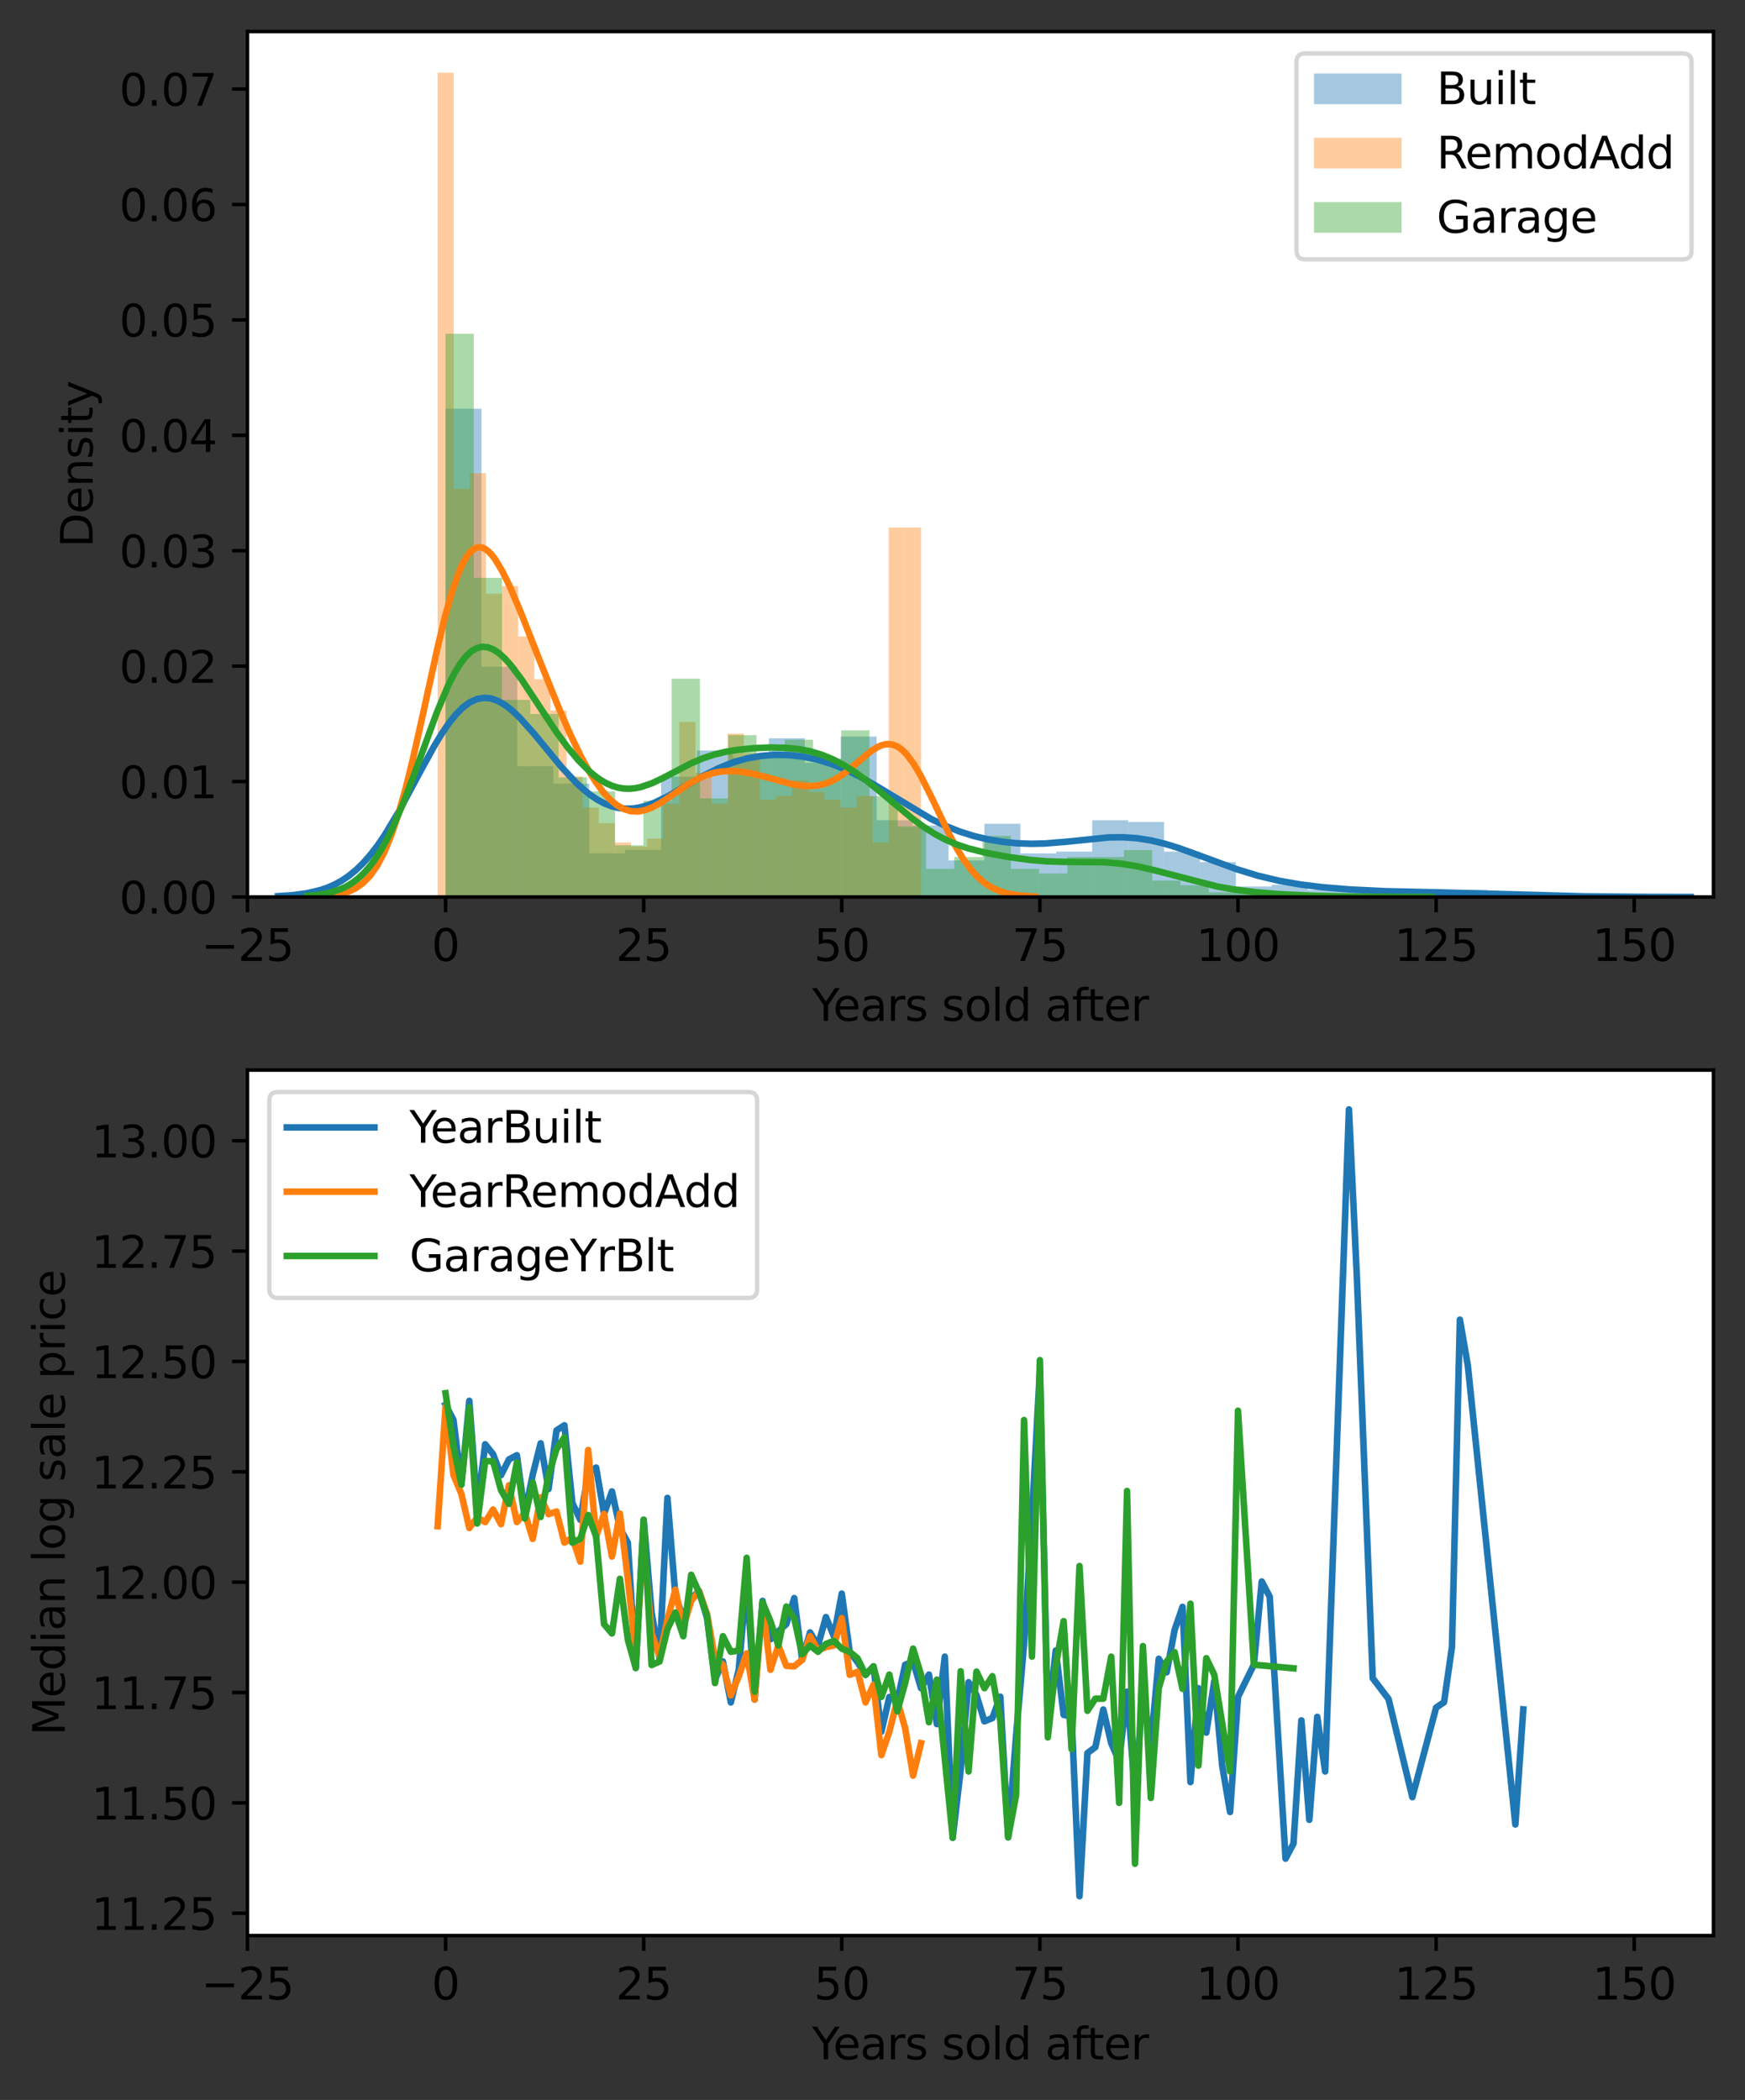 <?xml version="1.0" encoding="utf-8" standalone="no"?>
<!DOCTYPE svg PUBLIC "-//W3C//DTD SVG 1.1//EN"
  "http://www.w3.org/Graphics/SVG/1.1/DTD/svg11.dtd">
<svg xmlns:xlink="http://www.w3.org/1999/xlink" width="398.506pt" height="479.636pt" viewBox="0 0 398.506 479.636" xmlns="http://www.w3.org/2000/svg" version="1.1">
 <rect x="0" y="0" width="398.506" height="479.636" fill="#333333" stroke="none"/>
 <defs>
  <style type="text/css">*{stroke-linejoin: round; stroke-linecap: butt}</style>
 </defs>
 <g id="figure_1">
  <g id="patch_1">
   <path d="M 0 479.636 
L 398.506 479.636 
L 398.506 0 
L 0 0 
L 0 479.636 
z
" style="fill: none"/>
  </g>
  <g id="axes_1">
   <g id="patch_2">
    <path d="M 56.506 204.873 
L 391.306 204.873 
L 391.306 7.2 
L 56.506 7.2 
z
" style="fill: #ffffff"/>
   </g>
   <g id="patch_3">
    <path d="M 101.749 204.873 
L 109.954 204.873 
L 109.954 93.348 
L 101.749 93.348 
z
" clip-path="url(#p7f357d9356)" style="fill: #1f77b4; opacity: 0.4"/>
   </g>
   <g id="patch_4">
    <path d="M 109.954 204.873 
L 118.158 204.873 
L 118.158 152.297 
L 109.954 152.297 
z
" clip-path="url(#p7f357d9356)" style="fill: #1f77b4; opacity: 0.4"/>
   </g>
   <g id="patch_5">
    <path d="M 118.158 204.873 
L 126.362 204.873 
L 126.362 175 
L 118.158 175 
z
" clip-path="url(#p7f357d9356)" style="fill: #1f77b4; opacity: 0.4"/>
   </g>
   <g id="patch_6">
    <path d="M 126.362 204.873 
L 134.566 204.873 
L 134.566 178.983 
L 126.362 178.983 
z
" clip-path="url(#p7f357d9356)" style="fill: #1f77b4; opacity: 0.4"/>
   </g>
   <g id="patch_7">
    <path d="M 134.566 204.873 
L 142.77 204.873 
L 142.77 194.915 
L 134.566 194.915 
z
" clip-path="url(#p7f357d9356)" style="fill: #1f77b4; opacity: 0.4"/>
   </g>
   <g id="patch_8">
    <path d="M 142.77 204.873 
L 150.974 204.873 
L 150.974 194.119 
L 142.77 194.119 
z
" clip-path="url(#p7f357d9356)" style="fill: #1f77b4; opacity: 0.4"/>
   </g>
   <g id="patch_9">
    <path d="M 150.974 204.873 
L 159.178 204.873 
L 159.178 177.39 
L 150.974 177.39 
z
" clip-path="url(#p7f357d9356)" style="fill: #1f77b4; opacity: 0.4"/>
   </g>
   <g id="patch_10">
    <path d="M 159.178 204.873 
L 167.382 204.873 
L 167.382 171.415 
L 159.178 171.415 
z
" clip-path="url(#p7f357d9356)" style="fill: #1f77b4; opacity: 0.4"/>
   </g>
   <g id="patch_11">
    <path d="M 167.382 204.873 
L 175.586 204.873 
L 175.586 173.009 
L 167.382 173.009 
z
" clip-path="url(#p7f357d9356)" style="fill: #1f77b4; opacity: 0.4"/>
   </g>
   <g id="patch_12">
    <path d="M 175.586 204.873 
L 183.791 204.873 
L 183.791 168.627 
L 175.586 168.627 
z
" clip-path="url(#p7f357d9356)" style="fill: #1f77b4; opacity: 0.4"/>
   </g>
   <g id="patch_13">
    <path d="M 183.791 204.873 
L 191.995 204.873 
L 191.995 174.203 
L 183.791 174.203 
z
" clip-path="url(#p7f357d9356)" style="fill: #1f77b4; opacity: 0.4"/>
   </g>
   <g id="patch_14">
    <path d="M 191.995 204.873 
L 200.199 204.873 
L 200.199 168.229 
L 191.995 168.229 
z
" clip-path="url(#p7f357d9356)" style="fill: #1f77b4; opacity: 0.4"/>
   </g>
   <g id="patch_15">
    <path d="M 200.199 204.873 
L 208.403 204.873 
L 208.403 187.347 
L 200.199 187.347 
z
" clip-path="url(#p7f357d9356)" style="fill: #1f77b4; opacity: 0.4"/>
   </g>
   <g id="patch_16">
    <path d="M 208.403 204.873 
L 216.607 204.873 
L 216.607 188.542 
L 208.403 188.542 
z
" clip-path="url(#p7f357d9356)" style="fill: #1f77b4; opacity: 0.4"/>
   </g>
   <g id="patch_17">
    <path d="M 216.607 204.873 
L 224.811 204.873 
L 224.811 196.508 
L 216.607 196.508 
z
" clip-path="url(#p7f357d9356)" style="fill: #1f77b4; opacity: 0.4"/>
   </g>
   <g id="patch_18">
    <path d="M 224.811 204.873 
L 233.015 204.873 
L 233.015 188.144 
L 224.811 188.144 
z
" clip-path="url(#p7f357d9356)" style="fill: #1f77b4; opacity: 0.4"/>
   </g>
   <g id="patch_19">
    <path d="M 233.015 204.873 
L 241.219 204.873 
L 241.219 194.915 
L 233.015 194.915 
z
" clip-path="url(#p7f357d9356)" style="fill: #1f77b4; opacity: 0.4"/>
   </g>
   <g id="patch_20">
    <path d="M 241.219 204.873 
L 249.423 204.873 
L 249.423 194.517 
L 241.219 194.517 
z
" clip-path="url(#p7f357d9356)" style="fill: #1f77b4; opacity: 0.4"/>
   </g>
   <g id="patch_21">
    <path d="M 249.423 204.873 
L 257.628 204.873 
L 257.628 187.347 
L 249.423 187.347 
z
" clip-path="url(#p7f357d9356)" style="fill: #1f77b4; opacity: 0.4"/>
   </g>
   <g id="patch_22">
    <path d="M 257.628 204.873 
L 265.832 204.873 
L 265.832 187.746 
L 257.628 187.746 
z
" clip-path="url(#p7f357d9356)" style="fill: #1f77b4; opacity: 0.4"/>
   </g>
   <g id="patch_23">
    <path d="M 265.832 204.873 
L 274.036 204.873 
L 274.036 194.517 
L 265.832 194.517 
z
" clip-path="url(#p7f357d9356)" style="fill: #1f77b4; opacity: 0.4"/>
   </g>
   <g id="patch_24">
    <path d="M 274.036 204.873 
L 282.24 204.873 
L 282.24 196.907 
L 274.036 196.907 
z
" clip-path="url(#p7f357d9356)" style="fill: #1f77b4; opacity: 0.4"/>
   </g>
   <g id="patch_25">
    <path d="M 282.24 204.873 
L 290.444 204.873 
L 290.444 202.483 
L 282.24 202.483 
z
" clip-path="url(#p7f357d9356)" style="fill: #1f77b4; opacity: 0.4"/>
   </g>
   <g id="patch_26">
    <path d="M 290.444 204.873 
L 298.648 204.873 
L 298.648 202.085 
L 290.444 202.085 
z
" clip-path="url(#p7f357d9356)" style="fill: #1f77b4; opacity: 0.4"/>
   </g>
   <g id="patch_27">
    <path d="M 298.648 204.873 
L 306.852 204.873 
L 306.852 203.28 
L 298.648 203.28 
z
" clip-path="url(#p7f357d9356)" style="fill: #1f77b4; opacity: 0.4"/>
   </g>
   <g id="patch_28">
    <path d="M 306.852 204.873 
L 315.056 204.873 
L 315.056 203.28 
L 306.852 203.28 
z
" clip-path="url(#p7f357d9356)" style="fill: #1f77b4; opacity: 0.4"/>
   </g>
   <g id="patch_29">
    <path d="M 315.056 204.873 
L 323.26 204.873 
L 323.26 204.076 
L 315.056 204.076 
z
" clip-path="url(#p7f357d9356)" style="fill: #1f77b4; opacity: 0.4"/>
   </g>
   <g id="patch_30">
    <path d="M 323.26 204.873 
L 331.465 204.873 
L 331.465 204.076 
L 323.26 204.076 
z
" clip-path="url(#p7f357d9356)" style="fill: #1f77b4; opacity: 0.4"/>
   </g>
   <g id="patch_31">
    <path d="M 331.465 204.873 
L 339.669 204.873 
L 339.669 203.28 
L 331.465 203.28 
z
" clip-path="url(#p7f357d9356)" style="fill: #1f77b4; opacity: 0.4"/>
   </g>
   <g id="patch_32">
    <path d="M 339.669 204.873 
L 347.873 204.873 
L 347.873 204.076 
L 339.669 204.076 
z
" clip-path="url(#p7f357d9356)" style="fill: #1f77b4; opacity: 0.4"/>
   </g>
   <g id="patch_33">
    <path d="M 99.94 204.873 
L 103.62 204.873 
L 103.62 16.613 
L 99.94 16.613 
z
" clip-path="url(#p7f357d9356)" style="fill: #ff7f0e; opacity: 0.4"/>
   </g>
   <g id="patch_34">
    <path d="M 103.62 204.873 
L 107.299 204.873 
L 107.299 111.631 
L 103.62 111.631 
z
" clip-path="url(#p7f357d9356)" style="fill: #ff7f0e; opacity: 0.4"/>
   </g>
   <g id="patch_35">
    <path d="M 107.299 204.873 
L 110.979 204.873 
L 110.979 108.079 
L 107.299 108.079 
z
" clip-path="url(#p7f357d9356)" style="fill: #ff7f0e; opacity: 0.4"/>
   </g>
   <g id="patch_36">
    <path d="M 110.979 204.873 
L 114.659 204.873 
L 114.659 135.607 
L 110.979 135.607 
z
" clip-path="url(#p7f357d9356)" style="fill: #ff7f0e; opacity: 0.4"/>
   </g>
   <g id="patch_37">
    <path d="M 114.659 204.873 
L 118.339 204.873 
L 118.339 133.831 
L 114.659 133.831 
z
" clip-path="url(#p7f357d9356)" style="fill: #ff7f0e; opacity: 0.4"/>
   </g>
   <g id="patch_38">
    <path d="M 118.339 204.873 
L 122.018 204.873 
L 122.018 145.376 
L 118.339 145.376 
z
" clip-path="url(#p7f357d9356)" style="fill: #ff7f0e; opacity: 0.4"/>
   </g>
   <g id="patch_39">
    <path d="M 122.018 204.873 
L 125.698 204.873 
L 125.698 155.144 
L 122.018 155.144 
z
" clip-path="url(#p7f357d9356)" style="fill: #ff7f0e; opacity: 0.4"/>
   </g>
   <g id="patch_40">
    <path d="M 125.698 204.873 
L 129.378 204.873 
L 129.378 162.248 
L 125.698 162.248 
z
" clip-path="url(#p7f357d9356)" style="fill: #ff7f0e; opacity: 0.4"/>
   </g>
   <g id="patch_41">
    <path d="M 129.378 204.873 
L 133.058 204.873 
L 133.058 177.344 
L 129.378 177.344 
z
" clip-path="url(#p7f357d9356)" style="fill: #ff7f0e; opacity: 0.4"/>
   </g>
   <g id="patch_42">
    <path d="M 133.058 204.873 
L 136.738 204.873 
L 136.738 184.448 
L 133.058 184.448 
z
" clip-path="url(#p7f357d9356)" style="fill: #ff7f0e; opacity: 0.4"/>
   </g>
   <g id="patch_43">
    <path d="M 136.738 204.873 
L 140.417 204.873 
L 140.417 188 
L 136.738 188 
z
" clip-path="url(#p7f357d9356)" style="fill: #ff7f0e; opacity: 0.4"/>
   </g>
   <g id="patch_44">
    <path d="M 140.417 204.873 
L 144.097 204.873 
L 144.097 192.44 
L 140.417 192.44 
z
" clip-path="url(#p7f357d9356)" style="fill: #ff7f0e; opacity: 0.4"/>
   </g>
   <g id="patch_45">
    <path d="M 144.097 204.873 
L 147.777 204.873 
L 147.777 193.328 
L 144.097 193.328 
z
" clip-path="url(#p7f357d9356)" style="fill: #ff7f0e; opacity: 0.4"/>
   </g>
   <g id="patch_46">
    <path d="M 147.777 204.873 
L 151.457 204.873 
L 151.457 191.552 
L 147.777 191.552 
z
" clip-path="url(#p7f357d9356)" style="fill: #ff7f0e; opacity: 0.4"/>
   </g>
   <g id="patch_47">
    <path d="M 151.457 204.873 
L 155.137 204.873 
L 155.137 183.56 
L 151.457 183.56 
z
" clip-path="url(#p7f357d9356)" style="fill: #ff7f0e; opacity: 0.4"/>
   </g>
   <g id="patch_48">
    <path d="M 155.137 204.873 
L 158.816 204.873 
L 158.816 164.912 
L 155.137 164.912 
z
" clip-path="url(#p7f357d9356)" style="fill: #ff7f0e; opacity: 0.4"/>
   </g>
   <g id="patch_49">
    <path d="M 158.816 204.873 
L 162.496 204.873 
L 162.496 176.456 
L 158.816 176.456 
z
" clip-path="url(#p7f357d9356)" style="fill: #ff7f0e; opacity: 0.4"/>
   </g>
   <g id="patch_50">
    <path d="M 162.496 204.873 
L 166.176 204.873 
L 166.176 183.56 
L 162.496 183.56 
z
" clip-path="url(#p7f357d9356)" style="fill: #ff7f0e; opacity: 0.4"/>
   </g>
   <g id="patch_51">
    <path d="M 166.176 204.873 
L 169.856 204.873 
L 169.856 167.576 
L 166.176 167.576 
z
" clip-path="url(#p7f357d9356)" style="fill: #ff7f0e; opacity: 0.4"/>
   </g>
   <g id="patch_52">
    <path d="M 169.856 204.873 
L 173.535 204.873 
L 173.535 172.016 
L 169.856 172.016 
z
" clip-path="url(#p7f357d9356)" style="fill: #ff7f0e; opacity: 0.4"/>
   </g>
   <g id="patch_53">
    <path d="M 173.535 204.873 
L 177.215 204.873 
L 177.215 182.672 
L 173.535 182.672 
z
" clip-path="url(#p7f357d9356)" style="fill: #ff7f0e; opacity: 0.4"/>
   </g>
   <g id="patch_54">
    <path d="M 177.215 204.873 
L 180.895 204.873 
L 180.895 181.784 
L 177.215 181.784 
z
" clip-path="url(#p7f357d9356)" style="fill: #ff7f0e; opacity: 0.4"/>
   </g>
   <g id="patch_55">
    <path d="M 180.895 204.873 
L 184.575 204.873 
L 184.575 178.232 
L 180.895 178.232 
z
" clip-path="url(#p7f357d9356)" style="fill: #ff7f0e; opacity: 0.4"/>
   </g>
   <g id="patch_56">
    <path d="M 184.575 204.873 
L 188.255 204.873 
L 188.255 180.896 
L 184.575 180.896 
z
" clip-path="url(#p7f357d9356)" style="fill: #ff7f0e; opacity: 0.4"/>
   </g>
   <g id="patch_57">
    <path d="M 188.255 204.873 
L 191.934 204.873 
L 191.934 182.672 
L 188.255 182.672 
z
" clip-path="url(#p7f357d9356)" style="fill: #ff7f0e; opacity: 0.4"/>
   </g>
   <g id="patch_58">
    <path d="M 191.934 204.873 
L 195.614 204.873 
L 195.614 184.448 
L 191.934 184.448 
z
" clip-path="url(#p7f357d9356)" style="fill: #ff7f0e; opacity: 0.4"/>
   </g>
   <g id="patch_59">
    <path d="M 195.614 204.873 
L 199.294 204.873 
L 199.294 181.784 
L 195.614 181.784 
z
" clip-path="url(#p7f357d9356)" style="fill: #ff7f0e; opacity: 0.4"/>
   </g>
   <g id="patch_60">
    <path d="M 199.294 204.873 
L 202.974 204.873 
L 202.974 192.44 
L 199.294 192.44 
z
" clip-path="url(#p7f357d9356)" style="fill: #ff7f0e; opacity: 0.4"/>
   </g>
   <g id="patch_61">
    <path d="M 202.974 204.873 
L 206.653 204.873 
L 206.653 120.511 
L 202.974 120.511 
z
" clip-path="url(#p7f357d9356)" style="fill: #ff7f0e; opacity: 0.4"/>
   </g>
   <g id="patch_62">
    <path d="M 206.653 204.873 
L 210.333 204.873 
L 210.333 120.511 
L 206.653 120.511 
z
" clip-path="url(#p7f357d9356)" style="fill: #ff7f0e; opacity: 0.4"/>
   </g>
   <g id="patch_63">
    <path d="M 101.749 204.873 
L 108.204 204.873 
L 108.204 76.235 
L 101.749 76.235 
z
" clip-path="url(#p7f357d9356)" style="fill: #2ca02c; opacity: 0.4"/>
   </g>
   <g id="patch_64">
    <path d="M 108.204 204.873 
L 114.659 204.873 
L 114.659 131.978 
L 108.204 131.978 
z
" clip-path="url(#p7f357d9356)" style="fill: #2ca02c; opacity: 0.4"/>
   </g>
   <g id="patch_65">
    <path d="M 114.659 204.873 
L 121.114 204.873 
L 121.114 159.85 
L 114.659 159.85 
z
" clip-path="url(#p7f357d9356)" style="fill: #2ca02c; opacity: 0.4"/>
   </g>
   <g id="patch_66">
    <path d="M 121.114 204.873 
L 127.568 204.873 
L 127.568 163.066 
L 121.114 163.066 
z
" clip-path="url(#p7f357d9356)" style="fill: #2ca02c; opacity: 0.4"/>
   </g>
   <g id="patch_67">
    <path d="M 127.568 204.873 
L 134.023 204.873 
L 134.023 177.537 
L 127.568 177.537 
z
" clip-path="url(#p7f357d9356)" style="fill: #2ca02c; opacity: 0.4"/>
   </g>
   <g id="patch_68">
    <path d="M 134.023 204.873 
L 140.478 204.873 
L 140.478 180.753 
L 134.023 180.753 
z
" clip-path="url(#p7f357d9356)" style="fill: #2ca02c; opacity: 0.4"/>
   </g>
   <g id="patch_69">
    <path d="M 140.478 204.873 
L 146.932 204.873 
L 146.932 193.081 
L 140.478 193.081 
z
" clip-path="url(#p7f357d9356)" style="fill: #2ca02c; opacity: 0.4"/>
   </g>
   <g id="patch_70">
    <path d="M 146.932 204.873 
L 153.387 204.873 
L 153.387 182.897 
L 146.932 182.897 
z
" clip-path="url(#p7f357d9356)" style="fill: #2ca02c; opacity: 0.4"/>
   </g>
   <g id="patch_71">
    <path d="M 153.387 204.873 
L 159.842 204.873 
L 159.842 155.026 
L 153.387 155.026 
z
" clip-path="url(#p7f357d9356)" style="fill: #2ca02c; opacity: 0.4"/>
   </g>
   <g id="patch_72">
    <path d="M 159.842 204.873 
L 166.297 204.873 
L 166.297 182.361 
L 159.842 182.361 
z
" clip-path="url(#p7f357d9356)" style="fill: #2ca02c; opacity: 0.4"/>
   </g>
   <g id="patch_73">
    <path d="M 166.297 204.873 
L 172.751 204.873 
L 172.751 167.889 
L 166.297 167.889 
z
" clip-path="url(#p7f357d9356)" style="fill: #2ca02c; opacity: 0.4"/>
   </g>
   <g id="patch_74">
    <path d="M 172.751 204.873 
L 179.206 204.873 
L 179.206 172.713 
L 172.751 172.713 
z
" clip-path="url(#p7f357d9356)" style="fill: #2ca02c; opacity: 0.4"/>
   </g>
   <g id="patch_75">
    <path d="M 179.206 204.873 
L 185.661 204.873 
L 185.661 168.961 
L 179.206 168.961 
z
" clip-path="url(#p7f357d9356)" style="fill: #2ca02c; opacity: 0.4"/>
   </g>
   <g id="patch_76">
    <path d="M 185.661 204.873 
L 192.115 204.873 
L 192.115 173.249 
L 185.661 173.249 
z
" clip-path="url(#p7f357d9356)" style="fill: #2ca02c; opacity: 0.4"/>
   </g>
   <g id="patch_77">
    <path d="M 192.115 204.873 
L 198.57 204.873 
L 198.57 166.817 
L 192.115 166.817 
z
" clip-path="url(#p7f357d9356)" style="fill: #2ca02c; opacity: 0.4"/>
   </g>
   <g id="patch_78">
    <path d="M 198.57 204.873 
L 205.025 204.873 
L 205.025 181.825 
L 198.57 181.825 
z
" clip-path="url(#p7f357d9356)" style="fill: #2ca02c; opacity: 0.4"/>
   </g>
   <g id="patch_79">
    <path d="M 205.025 204.873 
L 211.479 204.873 
L 211.479 188.793 
L 205.025 188.793 
z
" clip-path="url(#p7f357d9356)" style="fill: #2ca02c; opacity: 0.4"/>
   </g>
   <g id="patch_80">
    <path d="M 211.479 204.873 
L 217.934 204.873 
L 217.934 198.441 
L 211.479 198.441 
z
" clip-path="url(#p7f357d9356)" style="fill: #2ca02c; opacity: 0.4"/>
   </g>
   <g id="patch_81">
    <path d="M 217.934 204.873 
L 224.389 204.873 
L 224.389 195.761 
L 217.934 195.761 
z
" clip-path="url(#p7f357d9356)" style="fill: #2ca02c; opacity: 0.4"/>
   </g>
   <g id="patch_82">
    <path d="M 224.389 204.873 
L 230.844 204.873 
L 230.844 190.937 
L 224.389 190.937 
z
" clip-path="url(#p7f357d9356)" style="fill: #2ca02c; opacity: 0.4"/>
   </g>
   <g id="patch_83">
    <path d="M 230.844 204.873 
L 237.298 204.873 
L 237.298 198.441 
L 230.844 198.441 
z
" clip-path="url(#p7f357d9356)" style="fill: #2ca02c; opacity: 0.4"/>
   </g>
   <g id="patch_84">
    <path d="M 237.298 204.873 
L 243.753 204.873 
L 243.753 199.513 
L 237.298 199.513 
z
" clip-path="url(#p7f357d9356)" style="fill: #2ca02c; opacity: 0.4"/>
   </g>
   <g id="patch_85">
    <path d="M 243.753 204.873 
L 250.208 204.873 
L 250.208 195.761 
L 243.753 195.761 
z
" clip-path="url(#p7f357d9356)" style="fill: #2ca02c; opacity: 0.4"/>
   </g>
   <g id="patch_86">
    <path d="M 250.208 204.873 
L 256.662 204.873 
L 256.662 195.761 
L 250.208 195.761 
z
" clip-path="url(#p7f357d9356)" style="fill: #2ca02c; opacity: 0.4"/>
   </g>
   <g id="patch_87">
    <path d="M 256.662 204.873 
L 263.117 204.873 
L 263.117 194.153 
L 256.662 194.153 
z
" clip-path="url(#p7f357d9356)" style="fill: #2ca02c; opacity: 0.4"/>
   </g>
   <g id="patch_88">
    <path d="M 263.117 204.873 
L 269.572 204.873 
L 269.572 201.121 
L 263.117 201.121 
z
" clip-path="url(#p7f357d9356)" style="fill: #2ca02c; opacity: 0.4"/>
   </g>
   <g id="patch_89">
    <path d="M 269.572 204.873 
L 276.026 204.873 
L 276.026 202.193 
L 269.572 202.193 
z
" clip-path="url(#p7f357d9356)" style="fill: #2ca02c; opacity: 0.4"/>
   </g>
   <g id="patch_90">
    <path d="M 276.026 204.873 
L 282.481 204.873 
L 282.481 203.801 
L 276.026 203.801 
z
" clip-path="url(#p7f357d9356)" style="fill: #2ca02c; opacity: 0.4"/>
   </g>
   <g id="patch_91">
    <path d="M 282.481 204.873 
L 288.936 204.873 
L 288.936 203.801 
L 282.481 203.801 
z
" clip-path="url(#p7f357d9356)" style="fill: #2ca02c; opacity: 0.4"/>
   </g>
   <g id="patch_92">
    <path d="M 288.936 204.873 
L 295.391 204.873 
L 295.391 204.337 
L 288.936 204.337 
z
" clip-path="url(#p7f357d9356)" style="fill: #2ca02c; opacity: 0.4"/>
   </g>
   <g id="matplotlib.axis_1">
    <g id="xtick_1">
     <g id="line2d_1">
      <defs>
       <path id="macc327393c" d="M 0 0 
L 0 3.5 
" style="stroke: #000000; stroke-width: 0.8"/>
      </defs>
      <g>
       <use xlink:href="#macc327393c" x="56.506" y="204.873" style="stroke: #000000; stroke-width: 0.8"/>
      </g>
     </g>
     <g id="text_1">
      <!-- −25 -->
      <g transform="translate(45.954 219.471)scale(0.1 -0.1)">
       <defs>
        <path id="DejaVuSans-2212" d="M 678 2272 
L 4684 2272 
L 4684 1741 
L 678 1741 
L 678 2272 
z
" transform="scale(0.016)"/>
        <path id="DejaVuSans-32" d="M 1228 531 
L 3431 531 
L 3431 0 
L 469 0 
L 469 531 
Q 828 903 1448 1529 
Q 2069 2156 2228 2338 
Q 2531 2678 2651 2914 
Q 2772 3150 2772 3378 
Q 2772 3750 2511 3984 
Q 2250 4219 1831 4219 
Q 1534 4219 1204 4116 
Q 875 4013 500 3803 
L 500 4441 
Q 881 4594 1212 4672 
Q 1544 4750 1819 4750 
Q 2544 4750 2975 4387 
Q 3406 4025 3406 3419 
Q 3406 3131 3298 2873 
Q 3191 2616 2906 2266 
Q 2828 2175 2409 1742 
Q 1991 1309 1228 531 
z
" transform="scale(0.016)"/>
        <path id="DejaVuSans-35" d="M 691 4666 
L 3169 4666 
L 3169 4134 
L 1269 4134 
L 1269 2991 
Q 1406 3038 1543 3061 
Q 1681 3084 1819 3084 
Q 2600 3084 3056 2656 
Q 3513 2228 3513 1497 
Q 3513 744 3044 326 
Q 2575 -91 1722 -91 
Q 1428 -91 1123 -41 
Q 819 9 494 109 
L 494 744 
Q 775 591 1075 516 
Q 1375 441 1709 441 
Q 2250 441 2565 725 
Q 2881 1009 2881 1497 
Q 2881 1984 2565 2268 
Q 2250 2553 1709 2553 
Q 1456 2553 1204 2497 
Q 953 2441 691 2322 
L 691 4666 
z
" transform="scale(0.016)"/>
       </defs>
       <use xlink:href="#DejaVuSans-2212"/>
       <use xlink:href="#DejaVuSans-32" x="83.789"/>
       <use xlink:href="#DejaVuSans-35" x="147.412"/>
      </g>
     </g>
    </g>
    <g id="xtick_2">
     <g id="line2d_2">
      <g>
       <use xlink:href="#macc327393c" x="101.749" y="204.873" style="stroke: #000000; stroke-width: 0.8"/>
      </g>
     </g>
     <g id="text_2">
      <!-- 0 -->
      <g transform="translate(98.568 219.471)scale(0.1 -0.1)">
       <defs>
        <path id="DejaVuSans-30" d="M 2034 4250 
Q 1547 4250 1301 3770 
Q 1056 3291 1056 2328 
Q 1056 1369 1301 889 
Q 1547 409 2034 409 
Q 2525 409 2770 889 
Q 3016 1369 3016 2328 
Q 3016 3291 2770 3770 
Q 2525 4250 2034 4250 
z
M 2034 4750 
Q 2819 4750 3233 4129 
Q 3647 3509 3647 2328 
Q 3647 1150 3233 529 
Q 2819 -91 2034 -91 
Q 1250 -91 836 529 
Q 422 1150 422 2328 
Q 422 3509 836 4129 
Q 1250 4750 2034 4750 
z
" transform="scale(0.016)"/>
       </defs>
       <use xlink:href="#DejaVuSans-30"/>
      </g>
     </g>
    </g>
    <g id="xtick_3">
     <g id="line2d_3">
      <g>
       <use xlink:href="#macc327393c" x="146.993" y="204.873" style="stroke: #000000; stroke-width: 0.8"/>
      </g>
     </g>
     <g id="text_3">
      <!-- 25 -->
      <g transform="translate(140.63 219.471)scale(0.1 -0.1)">
       <use xlink:href="#DejaVuSans-32"/>
       <use xlink:href="#DejaVuSans-35" x="63.623"/>
      </g>
     </g>
    </g>
    <g id="xtick_4">
     <g id="line2d_4">
      <g>
       <use xlink:href="#macc327393c" x="192.236" y="204.873" style="stroke: #000000; stroke-width: 0.8"/>
      </g>
     </g>
     <g id="text_4">
      <!-- 50 -->
      <g transform="translate(185.873 219.471)scale(0.1 -0.1)">
       <use xlink:href="#DejaVuSans-35"/>
       <use xlink:href="#DejaVuSans-30" x="63.623"/>
      </g>
     </g>
    </g>
    <g id="xtick_5">
     <g id="line2d_5">
      <g>
       <use xlink:href="#macc327393c" x="237.479" y="204.873" style="stroke: #000000; stroke-width: 0.8"/>
      </g>
     </g>
     <g id="text_5">
      <!-- 75 -->
      <g transform="translate(231.117 219.471)scale(0.1 -0.1)">
       <defs>
        <path id="DejaVuSans-37" d="M 525 4666 
L 3525 4666 
L 3525 4397 
L 1831 0 
L 1172 0 
L 2766 4134 
L 525 4134 
L 525 4666 
z
" transform="scale(0.016)"/>
       </defs>
       <use xlink:href="#DejaVuSans-37"/>
       <use xlink:href="#DejaVuSans-35" x="63.623"/>
      </g>
     </g>
    </g>
    <g id="xtick_6">
     <g id="line2d_6">
      <g>
       <use xlink:href="#macc327393c" x="282.722" y="204.873" style="stroke: #000000; stroke-width: 0.8"/>
      </g>
     </g>
     <g id="text_6">
      <!-- 100 -->
      <g transform="translate(273.179 219.471)scale(0.1 -0.1)">
       <defs>
        <path id="DejaVuSans-31" d="M 794 531 
L 1825 531 
L 1825 4091 
L 703 3866 
L 703 4441 
L 1819 4666 
L 2450 4666 
L 2450 531 
L 3481 531 
L 3481 0 
L 794 0 
L 794 531 
z
" transform="scale(0.016)"/>
       </defs>
       <use xlink:href="#DejaVuSans-31"/>
       <use xlink:href="#DejaVuSans-30" x="63.623"/>
       <use xlink:href="#DejaVuSans-30" x="127.246"/>
      </g>
     </g>
    </g>
    <g id="xtick_7">
     <g id="line2d_7">
      <g>
       <use xlink:href="#macc327393c" x="327.966" y="204.873" style="stroke: #000000; stroke-width: 0.8"/>
      </g>
     </g>
     <g id="text_7">
      <!-- 125 -->
      <g transform="translate(318.422 219.471)scale(0.1 -0.1)">
       <use xlink:href="#DejaVuSans-31"/>
       <use xlink:href="#DejaVuSans-32" x="63.623"/>
       <use xlink:href="#DejaVuSans-35" x="127.246"/>
      </g>
     </g>
    </g>
    <g id="xtick_8">
     <g id="line2d_8">
      <g>
       <use xlink:href="#macc327393c" x="373.209" y="204.873" style="stroke: #000000; stroke-width: 0.8"/>
      </g>
     </g>
     <g id="text_8">
      <!-- 150 -->
      <g transform="translate(363.665 219.471)scale(0.1 -0.1)">
       <use xlink:href="#DejaVuSans-31"/>
       <use xlink:href="#DejaVuSans-35" x="63.623"/>
       <use xlink:href="#DejaVuSans-30" x="127.246"/>
      </g>
     </g>
    </g>
    <g id="text_9">
     <!-- Years sold after -->
     <g transform="translate(185.48 233.149)scale(0.1 -0.1)">
      <defs>
       <path id="DejaVuSans-59" d="M -13 4666 
L 666 4666 
L 1959 2747 
L 3244 4666 
L 3922 4666 
L 2272 2222 
L 2272 0 
L 1638 0 
L 1638 2222 
L -13 4666 
z
" transform="scale(0.016)"/>
       <path id="DejaVuSans-65" d="M 3597 1894 
L 3597 1613 
L 953 1613 
Q 991 1019 1311 708 
Q 1631 397 2203 397 
Q 2534 397 2845 478 
Q 3156 559 3463 722 
L 3463 178 
Q 3153 47 2828 -22 
Q 2503 -91 2169 -91 
Q 1331 -91 842 396 
Q 353 884 353 1716 
Q 353 2575 817 3079 
Q 1281 3584 2069 3584 
Q 2775 3584 3186 3129 
Q 3597 2675 3597 1894 
z
M 3022 2063 
Q 3016 2534 2758 2815 
Q 2500 3097 2075 3097 
Q 1594 3097 1305 2825 
Q 1016 2553 972 2059 
L 3022 2063 
z
" transform="scale(0.016)"/>
       <path id="DejaVuSans-61" d="M 2194 1759 
Q 1497 1759 1228 1600 
Q 959 1441 959 1056 
Q 959 750 1161 570 
Q 1363 391 1709 391 
Q 2188 391 2477 730 
Q 2766 1069 2766 1631 
L 2766 1759 
L 2194 1759 
z
M 3341 1997 
L 3341 0 
L 2766 0 
L 2766 531 
Q 2569 213 2275 61 
Q 1981 -91 1556 -91 
Q 1019 -91 701 211 
Q 384 513 384 1019 
Q 384 1609 779 1909 
Q 1175 2209 1959 2209 
L 2766 2209 
L 2766 2266 
Q 2766 2663 2505 2880 
Q 2244 3097 1772 3097 
Q 1472 3097 1187 3025 
Q 903 2953 641 2809 
L 641 3341 
Q 956 3463 1253 3523 
Q 1550 3584 1831 3584 
Q 2591 3584 2966 3190 
Q 3341 2797 3341 1997 
z
" transform="scale(0.016)"/>
       <path id="DejaVuSans-72" d="M 2631 2963 
Q 2534 3019 2420 3045 
Q 2306 3072 2169 3072 
Q 1681 3072 1420 2755 
Q 1159 2438 1159 1844 
L 1159 0 
L 581 0 
L 581 3500 
L 1159 3500 
L 1159 2956 
Q 1341 3275 1631 3429 
Q 1922 3584 2338 3584 
Q 2397 3584 2469 3576 
Q 2541 3569 2628 3553 
L 2631 2963 
z
" transform="scale(0.016)"/>
       <path id="DejaVuSans-73" d="M 2834 3397 
L 2834 2853 
Q 2591 2978 2328 3040 
Q 2066 3103 1784 3103 
Q 1356 3103 1142 2972 
Q 928 2841 928 2578 
Q 928 2378 1081 2264 
Q 1234 2150 1697 2047 
L 1894 2003 
Q 2506 1872 2764 1633 
Q 3022 1394 3022 966 
Q 3022 478 2636 193 
Q 2250 -91 1575 -91 
Q 1294 -91 989 -36 
Q 684 19 347 128 
L 347 722 
Q 666 556 975 473 
Q 1284 391 1588 391 
Q 1994 391 2212 530 
Q 2431 669 2431 922 
Q 2431 1156 2273 1281 
Q 2116 1406 1581 1522 
L 1381 1569 
Q 847 1681 609 1914 
Q 372 2147 372 2553 
Q 372 3047 722 3315 
Q 1072 3584 1716 3584 
Q 2034 3584 2315 3537 
Q 2597 3491 2834 3397 
z
" transform="scale(0.016)"/>
       <path id="DejaVuSans-20" transform="scale(0.016)"/>
       <path id="DejaVuSans-6f" d="M 1959 3097 
Q 1497 3097 1228 2736 
Q 959 2375 959 1747 
Q 959 1119 1226 758 
Q 1494 397 1959 397 
Q 2419 397 2687 759 
Q 2956 1122 2956 1747 
Q 2956 2369 2687 2733 
Q 2419 3097 1959 3097 
z
M 1959 3584 
Q 2709 3584 3137 3096 
Q 3566 2609 3566 1747 
Q 3566 888 3137 398 
Q 2709 -91 1959 -91 
Q 1206 -91 779 398 
Q 353 888 353 1747 
Q 353 2609 779 3096 
Q 1206 3584 1959 3584 
z
" transform="scale(0.016)"/>
       <path id="DejaVuSans-6c" d="M 603 4863 
L 1178 4863 
L 1178 0 
L 603 0 
L 603 4863 
z
" transform="scale(0.016)"/>
       <path id="DejaVuSans-64" d="M 2906 2969 
L 2906 4863 
L 3481 4863 
L 3481 0 
L 2906 0 
L 2906 525 
Q 2725 213 2448 61 
Q 2172 -91 1784 -91 
Q 1150 -91 751 415 
Q 353 922 353 1747 
Q 353 2572 751 3078 
Q 1150 3584 1784 3584 
Q 2172 3584 2448 3432 
Q 2725 3281 2906 2969 
z
M 947 1747 
Q 947 1113 1208 752 
Q 1469 391 1925 391 
Q 2381 391 2643 752 
Q 2906 1113 2906 1747 
Q 2906 2381 2643 2742 
Q 2381 3103 1925 3103 
Q 1469 3103 1208 2742 
Q 947 2381 947 1747 
z
" transform="scale(0.016)"/>
       <path id="DejaVuSans-66" d="M 2375 4863 
L 2375 4384 
L 1825 4384 
Q 1516 4384 1395 4259 
Q 1275 4134 1275 3809 
L 1275 3500 
L 2222 3500 
L 2222 3053 
L 1275 3053 
L 1275 0 
L 697 0 
L 697 3053 
L 147 3053 
L 147 3500 
L 697 3500 
L 697 3744 
Q 697 4328 969 4595 
Q 1241 4863 1831 4863 
L 2375 4863 
z
" transform="scale(0.016)"/>
       <path id="DejaVuSans-74" d="M 1172 4494 
L 1172 3500 
L 2356 3500 
L 2356 3053 
L 1172 3053 
L 1172 1153 
Q 1172 725 1289 603 
Q 1406 481 1766 481 
L 2356 481 
L 2356 0 
L 1766 0 
Q 1100 0 847 248 
Q 594 497 594 1153 
L 594 3053 
L 172 3053 
L 172 3500 
L 594 3500 
L 594 4494 
L 1172 4494 
z
" transform="scale(0.016)"/>
      </defs>
      <use xlink:href="#DejaVuSans-59"/>
      <use xlink:href="#DejaVuSans-65" x="47.834"/>
      <use xlink:href="#DejaVuSans-61" x="109.357"/>
      <use xlink:href="#DejaVuSans-72" x="170.637"/>
      <use xlink:href="#DejaVuSans-73" x="211.75"/>
      <use xlink:href="#DejaVuSans-20" x="263.85"/>
      <use xlink:href="#DejaVuSans-73" x="295.637"/>
      <use xlink:href="#DejaVuSans-6f" x="347.736"/>
      <use xlink:href="#DejaVuSans-6c" x="408.918"/>
      <use xlink:href="#DejaVuSans-64" x="436.701"/>
      <use xlink:href="#DejaVuSans-20" x="500.178"/>
      <use xlink:href="#DejaVuSans-61" x="531.965"/>
      <use xlink:href="#DejaVuSans-66" x="593.244"/>
      <use xlink:href="#DejaVuSans-74" x="626.699"/>
      <use xlink:href="#DejaVuSans-65" x="665.908"/>
      <use xlink:href="#DejaVuSans-72" x="727.432"/>
     </g>
    </g>
   </g>
   <g id="matplotlib.axis_2">
    <g id="ytick_1">
     <g id="line2d_9">
      <defs>
       <path id="m58b9f9c2a7" d="M 0 0 
L -3.5 0 
" style="stroke: #000000; stroke-width: 0.8"/>
      </defs>
      <g>
       <use xlink:href="#m58b9f9c2a7" x="56.506" y="204.873" style="stroke: #000000; stroke-width: 0.8"/>
      </g>
     </g>
     <g id="text_10">
      <!-- 0.00 -->
      <g transform="translate(27.241 208.672)scale(0.1 -0.1)">
       <defs>
        <path id="DejaVuSans-2e" d="M 684 794 
L 1344 794 
L 1344 0 
L 684 0 
L 684 794 
z
" transform="scale(0.016)"/>
       </defs>
       <use xlink:href="#DejaVuSans-30"/>
       <use xlink:href="#DejaVuSans-2e" x="63.623"/>
       <use xlink:href="#DejaVuSans-30" x="95.41"/>
       <use xlink:href="#DejaVuSans-30" x="159.033"/>
      </g>
     </g>
    </g>
    <g id="ytick_2">
     <g id="line2d_10">
      <g>
       <use xlink:href="#m58b9f9c2a7" x="56.506" y="178.51" style="stroke: #000000; stroke-width: 0.8"/>
      </g>
     </g>
     <g id="text_11">
      <!-- 0.01 -->
      <g transform="translate(27.241 182.31)scale(0.1 -0.1)">
       <use xlink:href="#DejaVuSans-30"/>
       <use xlink:href="#DejaVuSans-2e" x="63.623"/>
       <use xlink:href="#DejaVuSans-30" x="95.41"/>
       <use xlink:href="#DejaVuSans-31" x="159.033"/>
      </g>
     </g>
    </g>
    <g id="ytick_3">
     <g id="line2d_11">
      <g>
       <use xlink:href="#m58b9f9c2a7" x="56.506" y="152.148" style="stroke: #000000; stroke-width: 0.8"/>
      </g>
     </g>
     <g id="text_12">
      <!-- 0.02 -->
      <g transform="translate(27.241 155.947)scale(0.1 -0.1)">
       <use xlink:href="#DejaVuSans-30"/>
       <use xlink:href="#DejaVuSans-2e" x="63.623"/>
       <use xlink:href="#DejaVuSans-30" x="95.41"/>
       <use xlink:href="#DejaVuSans-32" x="159.033"/>
      </g>
     </g>
    </g>
    <g id="ytick_4">
     <g id="line2d_12">
      <g>
       <use xlink:href="#m58b9f9c2a7" x="56.506" y="125.786" style="stroke: #000000; stroke-width: 0.8"/>
      </g>
     </g>
     <g id="text_13">
      <!-- 0.03 -->
      <g transform="translate(27.241 129.585)scale(0.1 -0.1)">
       <defs>
        <path id="DejaVuSans-33" d="M 2597 2516 
Q 3050 2419 3304 2112 
Q 3559 1806 3559 1356 
Q 3559 666 3084 287 
Q 2609 -91 1734 -91 
Q 1441 -91 1130 -33 
Q 819 25 488 141 
L 488 750 
Q 750 597 1062 519 
Q 1375 441 1716 441 
Q 2309 441 2620 675 
Q 2931 909 2931 1356 
Q 2931 1769 2642 2001 
Q 2353 2234 1838 2234 
L 1294 2234 
L 1294 2753 
L 1863 2753 
Q 2328 2753 2575 2939 
Q 2822 3125 2822 3475 
Q 2822 3834 2567 4026 
Q 2313 4219 1838 4219 
Q 1578 4219 1281 4162 
Q 984 4106 628 3988 
L 628 4550 
Q 988 4650 1302 4700 
Q 1616 4750 1894 4750 
Q 2613 4750 3031 4423 
Q 3450 4097 3450 3541 
Q 3450 3153 3228 2886 
Q 3006 2619 2597 2516 
z
" transform="scale(0.016)"/>
       </defs>
       <use xlink:href="#DejaVuSans-30"/>
       <use xlink:href="#DejaVuSans-2e" x="63.623"/>
       <use xlink:href="#DejaVuSans-30" x="95.41"/>
       <use xlink:href="#DejaVuSans-33" x="159.033"/>
      </g>
     </g>
    </g>
    <g id="ytick_5">
     <g id="line2d_13">
      <g>
       <use xlink:href="#m58b9f9c2a7" x="56.506" y="99.424" style="stroke: #000000; stroke-width: 0.8"/>
      </g>
     </g>
     <g id="text_14">
      <!-- 0.04 -->
      <g transform="translate(27.241 103.223)scale(0.1 -0.1)">
       <defs>
        <path id="DejaVuSans-34" d="M 2419 4116 
L 825 1625 
L 2419 1625 
L 2419 4116 
z
M 2253 4666 
L 3047 4666 
L 3047 1625 
L 3713 1625 
L 3713 1100 
L 3047 1100 
L 3047 0 
L 2419 0 
L 2419 1100 
L 313 1100 
L 313 1709 
L 2253 4666 
z
" transform="scale(0.016)"/>
       </defs>
       <use xlink:href="#DejaVuSans-30"/>
       <use xlink:href="#DejaVuSans-2e" x="63.623"/>
       <use xlink:href="#DejaVuSans-30" x="95.41"/>
       <use xlink:href="#DejaVuSans-34" x="159.033"/>
      </g>
     </g>
    </g>
    <g id="ytick_6">
     <g id="line2d_14">
      <g>
       <use xlink:href="#m58b9f9c2a7" x="56.506" y="73.061" style="stroke: #000000; stroke-width: 0.8"/>
      </g>
     </g>
     <g id="text_15">
      <!-- 0.05 -->
      <g transform="translate(27.241 76.861)scale(0.1 -0.1)">
       <use xlink:href="#DejaVuSans-30"/>
       <use xlink:href="#DejaVuSans-2e" x="63.623"/>
       <use xlink:href="#DejaVuSans-30" x="95.41"/>
       <use xlink:href="#DejaVuSans-35" x="159.033"/>
      </g>
     </g>
    </g>
    <g id="ytick_7">
     <g id="line2d_15">
      <g>
       <use xlink:href="#m58b9f9c2a7" x="56.506" y="46.699" style="stroke: #000000; stroke-width: 0.8"/>
      </g>
     </g>
     <g id="text_16">
      <!-- 0.06 -->
      <g transform="translate(27.241 50.498)scale(0.1 -0.1)">
       <defs>
        <path id="DejaVuSans-36" d="M 2113 2584 
Q 1688 2584 1439 2293 
Q 1191 2003 1191 1497 
Q 1191 994 1439 701 
Q 1688 409 2113 409 
Q 2538 409 2786 701 
Q 3034 994 3034 1497 
Q 3034 2003 2786 2293 
Q 2538 2584 2113 2584 
z
M 3366 4563 
L 3366 3988 
Q 3128 4100 2886 4159 
Q 2644 4219 2406 4219 
Q 1781 4219 1451 3797 
Q 1122 3375 1075 2522 
Q 1259 2794 1537 2939 
Q 1816 3084 2150 3084 
Q 2853 3084 3261 2657 
Q 3669 2231 3669 1497 
Q 3669 778 3244 343 
Q 2819 -91 2113 -91 
Q 1303 -91 875 529 
Q 447 1150 447 2328 
Q 447 3434 972 4092 
Q 1497 4750 2381 4750 
Q 2619 4750 2861 4703 
Q 3103 4656 3366 4563 
z
" transform="scale(0.016)"/>
       </defs>
       <use xlink:href="#DejaVuSans-30"/>
       <use xlink:href="#DejaVuSans-2e" x="63.623"/>
       <use xlink:href="#DejaVuSans-30" x="95.41"/>
       <use xlink:href="#DejaVuSans-36" x="159.033"/>
      </g>
     </g>
    </g>
    <g id="ytick_8">
     <g id="line2d_16">
      <g>
       <use xlink:href="#m58b9f9c2a7" x="56.506" y="20.337" style="stroke: #000000; stroke-width: 0.8"/>
      </g>
     </g>
     <g id="text_17">
      <!-- 0.07 -->
      <g transform="translate(27.241 24.136)scale(0.1 -0.1)">
       <use xlink:href="#DejaVuSans-30"/>
       <use xlink:href="#DejaVuSans-2e" x="63.623"/>
       <use xlink:href="#DejaVuSans-30" x="95.41"/>
       <use xlink:href="#DejaVuSans-37" x="159.033"/>
      </g>
     </g>
    </g>
    <g id="text_18">
     <!-- Density -->
     <g transform="translate(21.161 125.045)rotate(-90)scale(0.1 -0.1)">
      <defs>
       <path id="DejaVuSans-44" d="M 1259 4147 
L 1259 519 
L 2022 519 
Q 2988 519 3436 956 
Q 3884 1394 3884 2338 
Q 3884 3275 3436 3711 
Q 2988 4147 2022 4147 
L 1259 4147 
z
M 628 4666 
L 1925 4666 
Q 3281 4666 3915 4102 
Q 4550 3538 4550 2338 
Q 4550 1131 3912 565 
Q 3275 0 1925 0 
L 628 0 
L 628 4666 
z
" transform="scale(0.016)"/>
       <path id="DejaVuSans-6e" d="M 3513 2113 
L 3513 0 
L 2938 0 
L 2938 2094 
Q 2938 2591 2744 2837 
Q 2550 3084 2163 3084 
Q 1697 3084 1428 2787 
Q 1159 2491 1159 1978 
L 1159 0 
L 581 0 
L 581 3500 
L 1159 3500 
L 1159 2956 
Q 1366 3272 1645 3428 
Q 1925 3584 2291 3584 
Q 2894 3584 3203 3211 
Q 3513 2838 3513 2113 
z
" transform="scale(0.016)"/>
       <path id="DejaVuSans-69" d="M 603 3500 
L 1178 3500 
L 1178 0 
L 603 0 
L 603 3500 
z
M 603 4863 
L 1178 4863 
L 1178 4134 
L 603 4134 
L 603 4863 
z
" transform="scale(0.016)"/>
       <path id="DejaVuSans-79" d="M 2059 -325 
Q 1816 -950 1584 -1140 
Q 1353 -1331 966 -1331 
L 506 -1331 
L 506 -850 
L 844 -850 
Q 1081 -850 1212 -737 
Q 1344 -625 1503 -206 
L 1606 56 
L 191 3500 
L 800 3500 
L 1894 763 
L 2988 3500 
L 3597 3500 
L 2059 -325 
z
" transform="scale(0.016)"/>
      </defs>
      <use xlink:href="#DejaVuSans-44"/>
      <use xlink:href="#DejaVuSans-65" x="77.002"/>
      <use xlink:href="#DejaVuSans-6e" x="138.525"/>
      <use xlink:href="#DejaVuSans-73" x="201.904"/>
      <use xlink:href="#DejaVuSans-69" x="254.004"/>
      <use xlink:href="#DejaVuSans-74" x="281.787"/>
      <use xlink:href="#DejaVuSans-79" x="320.996"/>
     </g>
    </g>
   </g>
   <g id="line2d_17">
    <path d="M 63.503 204.684 
L 66.745 204.464 
L 69.988 204.041 
L 73.23 203.28 
L 74.851 202.718 
L 76.472 202.003 
L 78.094 201.107 
L 79.715 200.004 
L 81.336 198.672 
L 82.957 197.091 
L 84.578 195.249 
L 86.2 193.144 
L 87.821 190.782 
L 91.063 185.385 
L 95.927 176.307 
L 99.169 170.392 
L 100.79 167.711 
L 102.411 165.315 
L 104.033 163.269 
L 105.654 161.625 
L 107.275 160.419 
L 108.896 159.671 
L 110.517 159.383 
L 112.139 159.54 
L 113.76 160.112 
L 115.381 161.058 
L 117.002 162.326 
L 118.623 163.86 
L 121.866 167.481 
L 128.35 175.334 
L 131.593 178.797 
L 133.214 180.288 
L 134.835 181.584 
L 136.456 182.668 
L 138.078 183.527 
L 139.699 184.155 
L 141.32 184.549 
L 142.941 184.713 
L 144.562 184.659 
L 146.184 184.4 
L 147.805 183.958 
L 149.426 183.356 
L 152.668 181.787 
L 157.532 178.974 
L 160.774 177.122 
L 164.017 175.493 
L 167.259 174.185 
L 170.501 173.241 
L 173.744 172.655 
L 176.986 172.405 
L 180.228 172.468 
L 183.471 172.834 
L 186.713 173.509 
L 189.956 174.501 
L 193.198 175.81 
L 196.44 177.413 
L 199.683 179.255 
L 212.652 187.059 
L 215.895 188.623 
L 219.137 189.918 
L 222.379 190.942 
L 225.622 191.716 
L 228.864 192.26 
L 232.106 192.592 
L 235.349 192.721 
L 238.591 192.656 
L 243.455 192.261 
L 253.182 191.273 
L 256.424 191.228 
L 259.667 191.45 
L 262.909 191.963 
L 266.151 192.751 
L 269.394 193.761 
L 274.257 195.53 
L 282.363 198.512 
L 287.227 200.002 
L 292.09 201.165 
L 296.954 202.017 
L 301.818 202.622 
L 308.302 203.16 
L 316.408 203.548 
L 327.757 203.805 
L 342.347 204.184 
L 361.801 204.728 
L 376.392 204.857 
L 386.119 204.871 
L 386.119 204.871 
" clip-path="url(#p7f357d9356)" style="fill: none; stroke: #1f77b4; stroke-width: 1.5; stroke-linecap: square"/>
   </g>
   <g id="line2d_18">
    <path d="M 73.843 204.705 
L 76.294 204.46 
L 77.928 204.153 
L 79.562 203.658 
L 81.196 202.889 
L 82.83 201.74 
L 84.464 200.084 
L 86.098 197.786 
L 87.732 194.715 
L 89.366 190.768 
L 91 185.89 
L 92.634 180.096 
L 94.268 173.492 
L 96.72 162.528 
L 99.988 147.607 
L 101.622 140.852 
L 103.256 135.038 
L 104.89 130.434 
L 105.707 128.642 
L 106.524 127.207 
L 107.341 126.131 
L 108.158 125.412 
L 108.975 125.04 
L 109.792 124.999 
L 110.609 125.27 
L 111.426 125.83 
L 112.243 126.652 
L 113.06 127.711 
L 114.694 130.423 
L 116.328 133.749 
L 118.779 139.478 
L 123.681 151.938 
L 127.766 162.077 
L 130.217 167.697 
L 132.668 172.776 
L 134.302 175.781 
L 135.937 178.43 
L 137.571 180.682 
L 139.205 182.507 
L 140.839 183.884 
L 142.473 184.808 
L 144.107 185.285 
L 145.741 185.343 
L 147.375 185.023 
L 149.009 184.384 
L 150.643 183.499 
L 153.094 181.887 
L 157.179 179.116 
L 159.63 177.76 
L 161.264 177.069 
L 162.898 176.564 
L 164.532 176.246 
L 166.166 176.103 
L 168.617 176.181 
L 171.068 176.543 
L 174.337 177.326 
L 180.873 179.088 
L 183.324 179.478 
L 184.958 179.552 
L 186.592 179.428 
L 188.226 179.068 
L 189.86 178.445 
L 191.494 177.553 
L 193.128 176.41 
L 195.579 174.362 
L 198.847 171.615 
L 200.481 170.588 
L 201.298 170.236 
L 202.115 170.019 
L 202.932 169.953 
L 203.749 170.053 
L 204.566 170.33 
L 205.383 170.791 
L 206.2 171.437 
L 207.017 172.265 
L 208.651 174.44 
L 210.285 177.207 
L 212.737 182.11 
L 216.822 190.659 
L 218.456 193.706 
L 220.09 196.367 
L 221.724 198.593 
L 223.358 200.38 
L 224.992 201.759 
L 226.626 202.783 
L 228.26 203.515 
L 229.894 204.018 
L 232.345 204.472 
L 235.613 204.742 
L 236.43 204.776 
L 236.43 204.776 
" clip-path="url(#p7f357d9356)" style="fill: none; stroke: #ff7f0e; stroke-width: 1.5; stroke-linecap: square"/>
   </g>
   <g id="line2d_19">
    <path d="M 70.127 204.638 
L 72.709 204.381 
L 75.291 203.899 
L 77.873 203.051 
L 79.164 202.432 
L 80.454 201.649 
L 81.745 200.674 
L 83.036 199.478 
L 84.327 198.036 
L 85.618 196.325 
L 86.909 194.33 
L 88.2 192.042 
L 89.491 189.463 
L 92.072 183.497 
L 94.654 176.698 
L 99.818 162.568 
L 102.399 156.468 
L 103.69 153.915 
L 104.981 151.767 
L 106.272 150.06 
L 107.563 148.817 
L 108.854 148.042 
L 110.145 147.725 
L 111.436 147.843 
L 112.726 148.362 
L 114.017 149.237 
L 115.308 150.419 
L 116.599 151.857 
L 119.181 155.293 
L 123.053 161.152 
L 126.926 166.988 
L 129.508 170.535 
L 132.09 173.651 
L 134.671 176.234 
L 135.962 177.3 
L 137.253 178.204 
L 138.544 178.939 
L 139.835 179.501 
L 141.126 179.888 
L 142.417 180.102 
L 143.708 180.149 
L 144.998 180.038 
L 146.289 179.781 
L 148.871 178.9 
L 151.453 177.674 
L 157.907 174.302 
L 160.489 173.205 
L 163.071 172.35 
L 165.653 171.725 
L 168.234 171.289 
L 172.107 170.886 
L 175.98 170.717 
L 179.852 170.821 
L 182.434 171.103 
L 185.016 171.605 
L 187.598 172.369 
L 190.179 173.423 
L 192.761 174.779 
L 195.343 176.424 
L 197.925 178.321 
L 201.797 181.493 
L 208.252 186.879 
L 210.833 188.786 
L 213.415 190.441 
L 215.997 191.815 
L 218.579 192.914 
L 221.16 193.778 
L 225.033 194.754 
L 230.197 195.721 
L 235.36 196.426 
L 239.233 196.738 
L 243.105 196.851 
L 252.142 196.934 
L 256.014 197.263 
L 259.887 197.897 
L 263.76 198.799 
L 277.959 202.476 
L 281.832 203.162 
L 286.995 203.81 
L 292.159 204.228 
L 299.904 204.59 
L 310.231 204.805 
L 327.013 204.871 
L 327.013 204.871 
" clip-path="url(#p7f357d9356)" style="fill: none; stroke: #2ca02c; stroke-width: 1.5; stroke-linecap: square"/>
   </g>
   <g id="patch_93">
    <path d="M 56.506 204.873 
L 56.506 7.2 
" style="fill: none; stroke: #000000; stroke-width: 0.8; stroke-linejoin: miter; stroke-linecap: square"/>
   </g>
   <g id="patch_94">
    <path d="M 391.306 204.873 
L 391.306 7.2 
" style="fill: none; stroke: #000000; stroke-width: 0.8; stroke-linejoin: miter; stroke-linecap: square"/>
   </g>
   <g id="patch_95">
    <path d="M 56.506 204.873 
L 391.306 204.873 
" style="fill: none; stroke: #000000; stroke-width: 0.8; stroke-linejoin: miter; stroke-linecap: square"/>
   </g>
   <g id="patch_96">
    <path d="M 56.506 7.2 
L 391.306 7.2 
" style="fill: none; stroke: #000000; stroke-width: 0.8; stroke-linejoin: miter; stroke-linecap: square"/>
   </g>
   <g id="legend_1">
    <g id="patch_97">
     <path d="M 298.084 59.234 
L 384.306 59.234 
Q 386.306 59.234 386.306 57.234 
L 386.306 14.2 
Q 386.306 12.2 384.306 12.2 
L 298.084 12.2 
Q 296.084 12.2 296.084 14.2 
L 296.084 57.234 
Q 296.084 59.234 298.084 59.234 
z
" style="fill: #ffffff; opacity: 0.8; stroke: #cccccc; stroke-linejoin: miter"/>
    </g>
    <g id="patch_98">
     <path d="M 300.084 23.798 
L 320.084 23.798 
L 320.084 16.798 
L 300.084 16.798 
z
" style="fill: #1f77b4; opacity: 0.4"/>
    </g>
    <g id="text_19">
     <!-- Built -->
     <g transform="translate(328.084 23.798)scale(0.1 -0.1)">
      <defs>
       <path id="DejaVuSans-42" d="M 1259 2228 
L 1259 519 
L 2272 519 
Q 2781 519 3026 730 
Q 3272 941 3272 1375 
Q 3272 1813 3026 2020 
Q 2781 2228 2272 2228 
L 1259 2228 
z
M 1259 4147 
L 1259 2741 
L 2194 2741 
Q 2656 2741 2882 2914 
Q 3109 3088 3109 3444 
Q 3109 3797 2882 3972 
Q 2656 4147 2194 4147 
L 1259 4147 
z
M 628 4666 
L 2241 4666 
Q 2963 4666 3353 4366 
Q 3744 4066 3744 3513 
Q 3744 3084 3544 2831 
Q 3344 2578 2956 2516 
Q 3422 2416 3680 2098 
Q 3938 1781 3938 1306 
Q 3938 681 3513 340 
Q 3088 0 2303 0 
L 628 0 
L 628 4666 
z
" transform="scale(0.016)"/>
       <path id="DejaVuSans-75" d="M 544 1381 
L 544 3500 
L 1119 3500 
L 1119 1403 
Q 1119 906 1312 657 
Q 1506 409 1894 409 
Q 2359 409 2629 706 
Q 2900 1003 2900 1516 
L 2900 3500 
L 3475 3500 
L 3475 0 
L 2900 0 
L 2900 538 
Q 2691 219 2414 64 
Q 2138 -91 1772 -91 
Q 1169 -91 856 284 
Q 544 659 544 1381 
z
M 1991 3584 
L 1991 3584 
z
" transform="scale(0.016)"/>
      </defs>
      <use xlink:href="#DejaVuSans-42"/>
      <use xlink:href="#DejaVuSans-75" x="68.604"/>
      <use xlink:href="#DejaVuSans-69" x="131.982"/>
      <use xlink:href="#DejaVuSans-6c" x="159.766"/>
      <use xlink:href="#DejaVuSans-74" x="187.549"/>
     </g>
    </g>
    <g id="patch_99">
     <path d="M 300.084 38.477 
L 320.084 38.477 
L 320.084 31.477 
L 300.084 31.477 
z
" style="fill: #ff7f0e; opacity: 0.4"/>
    </g>
    <g id="text_20">
     <!-- RemodAdd -->
     <g transform="translate(328.084 38.477)scale(0.1 -0.1)">
      <defs>
       <path id="DejaVuSans-52" d="M 2841 2188 
Q 3044 2119 3236 1894 
Q 3428 1669 3622 1275 
L 4263 0 
L 3584 0 
L 2988 1197 
Q 2756 1666 2539 1819 
Q 2322 1972 1947 1972 
L 1259 1972 
L 1259 0 
L 628 0 
L 628 4666 
L 2053 4666 
Q 2853 4666 3247 4331 
Q 3641 3997 3641 3322 
Q 3641 2881 3436 2590 
Q 3231 2300 2841 2188 
z
M 1259 4147 
L 1259 2491 
L 2053 2491 
Q 2509 2491 2742 2702 
Q 2975 2913 2975 3322 
Q 2975 3731 2742 3939 
Q 2509 4147 2053 4147 
L 1259 4147 
z
" transform="scale(0.016)"/>
       <path id="DejaVuSans-6d" d="M 3328 2828 
Q 3544 3216 3844 3400 
Q 4144 3584 4550 3584 
Q 5097 3584 5394 3201 
Q 5691 2819 5691 2113 
L 5691 0 
L 5113 0 
L 5113 2094 
Q 5113 2597 4934 2840 
Q 4756 3084 4391 3084 
Q 3944 3084 3684 2787 
Q 3425 2491 3425 1978 
L 3425 0 
L 2847 0 
L 2847 2094 
Q 2847 2600 2669 2842 
Q 2491 3084 2119 3084 
Q 1678 3084 1418 2786 
Q 1159 2488 1159 1978 
L 1159 0 
L 581 0 
L 581 3500 
L 1159 3500 
L 1159 2956 
Q 1356 3278 1631 3431 
Q 1906 3584 2284 3584 
Q 2666 3584 2933 3390 
Q 3200 3197 3328 2828 
z
" transform="scale(0.016)"/>
       <path id="DejaVuSans-41" d="M 2188 4044 
L 1331 1722 
L 3047 1722 
L 2188 4044 
z
M 1831 4666 
L 2547 4666 
L 4325 0 
L 3669 0 
L 3244 1197 
L 1141 1197 
L 716 0 
L 50 0 
L 1831 4666 
z
" transform="scale(0.016)"/>
      </defs>
      <use xlink:href="#DejaVuSans-52"/>
      <use xlink:href="#DejaVuSans-65" x="64.982"/>
      <use xlink:href="#DejaVuSans-6d" x="126.506"/>
      <use xlink:href="#DejaVuSans-6f" x="223.918"/>
      <use xlink:href="#DejaVuSans-64" x="285.1"/>
      <use xlink:href="#DejaVuSans-41" x="348.576"/>
      <use xlink:href="#DejaVuSans-64" x="415.234"/>
      <use xlink:href="#DejaVuSans-64" x="478.711"/>
     </g>
    </g>
    <g id="patch_100">
     <path d="M 300.084 53.155 
L 320.084 53.155 
L 320.084 46.155 
L 300.084 46.155 
z
" style="fill: #2ca02c; opacity: 0.4"/>
    </g>
    <g id="text_21">
     <!-- Garage -->
     <g transform="translate(328.084 53.155)scale(0.1 -0.1)">
      <defs>
       <path id="DejaVuSans-47" d="M 3809 666 
L 3809 1919 
L 2778 1919 
L 2778 2438 
L 4434 2438 
L 4434 434 
Q 4069 175 3628 42 
Q 3188 -91 2688 -91 
Q 1594 -91 976 548 
Q 359 1188 359 2328 
Q 359 3472 976 4111 
Q 1594 4750 2688 4750 
Q 3144 4750 3555 4637 
Q 3966 4525 4313 4306 
L 4313 3634 
Q 3963 3931 3569 4081 
Q 3175 4231 2741 4231 
Q 1884 4231 1454 3753 
Q 1025 3275 1025 2328 
Q 1025 1384 1454 906 
Q 1884 428 2741 428 
Q 3075 428 3337 486 
Q 3600 544 3809 666 
z
" transform="scale(0.016)"/>
       <path id="DejaVuSans-67" d="M 2906 1791 
Q 2906 2416 2648 2759 
Q 2391 3103 1925 3103 
Q 1463 3103 1205 2759 
Q 947 2416 947 1791 
Q 947 1169 1205 825 
Q 1463 481 1925 481 
Q 2391 481 2648 825 
Q 2906 1169 2906 1791 
z
M 3481 434 
Q 3481 -459 3084 -895 
Q 2688 -1331 1869 -1331 
Q 1566 -1331 1297 -1286 
Q 1028 -1241 775 -1147 
L 775 -588 
Q 1028 -725 1275 -790 
Q 1522 -856 1778 -856 
Q 2344 -856 2625 -561 
Q 2906 -266 2906 331 
L 2906 616 
Q 2728 306 2450 153 
Q 2172 0 1784 0 
Q 1141 0 747 490 
Q 353 981 353 1791 
Q 353 2603 747 3093 
Q 1141 3584 1784 3584 
Q 2172 3584 2450 3431 
Q 2728 3278 2906 2969 
L 2906 3500 
L 3481 3500 
L 3481 434 
z
" transform="scale(0.016)"/>
      </defs>
      <use xlink:href="#DejaVuSans-47"/>
      <use xlink:href="#DejaVuSans-61" x="77.49"/>
      <use xlink:href="#DejaVuSans-72" x="138.77"/>
      <use xlink:href="#DejaVuSans-61" x="179.883"/>
      <use xlink:href="#DejaVuSans-67" x="241.162"/>
      <use xlink:href="#DejaVuSans-65" x="304.639"/>
     </g>
    </g>
   </g>
  </g>
  <g id="axes_2">
   <g id="patch_101">
    <path d="M 56.506 442.08 
L 391.306 442.08 
L 391.306 244.407 
L 56.506 244.407 
z
" style="fill: #ffffff"/>
   </g>
   <g id="matplotlib.axis_3">
    <g id="xtick_9">
     <g id="line2d_20">
      <g>
       <use xlink:href="#macc327393c" x="56.506" y="442.08" style="stroke: #000000; stroke-width: 0.8"/>
      </g>
     </g>
     <g id="text_22">
      <!-- −25 -->
      <g transform="translate(45.954 456.678)scale(0.1 -0.1)">
       <use xlink:href="#DejaVuSans-2212"/>
       <use xlink:href="#DejaVuSans-32" x="83.789"/>
       <use xlink:href="#DejaVuSans-35" x="147.412"/>
      </g>
     </g>
    </g>
    <g id="xtick_10">
     <g id="line2d_21">
      <g>
       <use xlink:href="#macc327393c" x="101.749" y="442.08" style="stroke: #000000; stroke-width: 0.8"/>
      </g>
     </g>
     <g id="text_23">
      <!-- 0 -->
      <g transform="translate(98.568 456.678)scale(0.1 -0.1)">
       <use xlink:href="#DejaVuSans-30"/>
      </g>
     </g>
    </g>
    <g id="xtick_11">
     <g id="line2d_22">
      <g>
       <use xlink:href="#macc327393c" x="146.993" y="442.08" style="stroke: #000000; stroke-width: 0.8"/>
      </g>
     </g>
     <g id="text_24">
      <!-- 25 -->
      <g transform="translate(140.63 456.678)scale(0.1 -0.1)">
       <use xlink:href="#DejaVuSans-32"/>
       <use xlink:href="#DejaVuSans-35" x="63.623"/>
      </g>
     </g>
    </g>
    <g id="xtick_12">
     <g id="line2d_23">
      <g>
       <use xlink:href="#macc327393c" x="192.236" y="442.08" style="stroke: #000000; stroke-width: 0.8"/>
      </g>
     </g>
     <g id="text_25">
      <!-- 50 -->
      <g transform="translate(185.873 456.678)scale(0.1 -0.1)">
       <use xlink:href="#DejaVuSans-35"/>
       <use xlink:href="#DejaVuSans-30" x="63.623"/>
      </g>
     </g>
    </g>
    <g id="xtick_13">
     <g id="line2d_24">
      <g>
       <use xlink:href="#macc327393c" x="237.479" y="442.08" style="stroke: #000000; stroke-width: 0.8"/>
      </g>
     </g>
     <g id="text_26">
      <!-- 75 -->
      <g transform="translate(231.117 456.678)scale(0.1 -0.1)">
       <use xlink:href="#DejaVuSans-37"/>
       <use xlink:href="#DejaVuSans-35" x="63.623"/>
      </g>
     </g>
    </g>
    <g id="xtick_14">
     <g id="line2d_25">
      <g>
       <use xlink:href="#macc327393c" x="282.722" y="442.08" style="stroke: #000000; stroke-width: 0.8"/>
      </g>
     </g>
     <g id="text_27">
      <!-- 100 -->
      <g transform="translate(273.179 456.678)scale(0.1 -0.1)">
       <use xlink:href="#DejaVuSans-31"/>
       <use xlink:href="#DejaVuSans-30" x="63.623"/>
       <use xlink:href="#DejaVuSans-30" x="127.246"/>
      </g>
     </g>
    </g>
    <g id="xtick_15">
     <g id="line2d_26">
      <g>
       <use xlink:href="#macc327393c" x="327.966" y="442.08" style="stroke: #000000; stroke-width: 0.8"/>
      </g>
     </g>
     <g id="text_28">
      <!-- 125 -->
      <g transform="translate(318.422 456.678)scale(0.1 -0.1)">
       <use xlink:href="#DejaVuSans-31"/>
       <use xlink:href="#DejaVuSans-32" x="63.623"/>
       <use xlink:href="#DejaVuSans-35" x="127.246"/>
      </g>
     </g>
    </g>
    <g id="xtick_16">
     <g id="line2d_27">
      <g>
       <use xlink:href="#macc327393c" x="373.209" y="442.08" style="stroke: #000000; stroke-width: 0.8"/>
      </g>
     </g>
     <g id="text_29">
      <!-- 150 -->
      <g transform="translate(363.665 456.678)scale(0.1 -0.1)">
       <use xlink:href="#DejaVuSans-31"/>
       <use xlink:href="#DejaVuSans-35" x="63.623"/>
       <use xlink:href="#DejaVuSans-30" x="127.246"/>
      </g>
     </g>
    </g>
    <g id="text_30">
     <!-- Years sold after -->
     <g transform="translate(185.48 470.357)scale(0.1 -0.1)">
      <use xlink:href="#DejaVuSans-59"/>
      <use xlink:href="#DejaVuSans-65" x="47.834"/>
      <use xlink:href="#DejaVuSans-61" x="109.357"/>
      <use xlink:href="#DejaVuSans-72" x="170.637"/>
      <use xlink:href="#DejaVuSans-73" x="211.75"/>
      <use xlink:href="#DejaVuSans-20" x="263.85"/>
      <use xlink:href="#DejaVuSans-73" x="295.637"/>
      <use xlink:href="#DejaVuSans-6f" x="347.736"/>
      <use xlink:href="#DejaVuSans-6c" x="408.918"/>
      <use xlink:href="#DejaVuSans-64" x="436.701"/>
      <use xlink:href="#DejaVuSans-20" x="500.178"/>
      <use xlink:href="#DejaVuSans-61" x="531.965"/>
      <use xlink:href="#DejaVuSans-66" x="593.244"/>
      <use xlink:href="#DejaVuSans-74" x="626.699"/>
      <use xlink:href="#DejaVuSans-65" x="665.908"/>
      <use xlink:href="#DejaVuSans-72" x="727.432"/>
     </g>
    </g>
   </g>
   <g id="matplotlib.axis_4">
    <g id="ytick_9">
     <g id="line2d_28">
      <g>
       <use xlink:href="#m58b9f9c2a7" x="56.506" y="436.979" style="stroke: #000000; stroke-width: 0.8"/>
      </g>
     </g>
     <g id="text_31">
      <!-- 11.25 -->
      <g transform="translate(20.878 440.779)scale(0.1 -0.1)">
       <use xlink:href="#DejaVuSans-31"/>
       <use xlink:href="#DejaVuSans-31" x="63.623"/>
       <use xlink:href="#DejaVuSans-2e" x="127.246"/>
       <use xlink:href="#DejaVuSans-32" x="159.033"/>
       <use xlink:href="#DejaVuSans-35" x="222.656"/>
      </g>
     </g>
    </g>
    <g id="ytick_10">
     <g id="line2d_29">
      <g>
       <use xlink:href="#m58b9f9c2a7" x="56.506" y="411.776" style="stroke: #000000; stroke-width: 0.8"/>
      </g>
     </g>
     <g id="text_32">
      <!-- 11.50 -->
      <g transform="translate(20.878 415.575)scale(0.1 -0.1)">
       <use xlink:href="#DejaVuSans-31"/>
       <use xlink:href="#DejaVuSans-31" x="63.623"/>
       <use xlink:href="#DejaVuSans-2e" x="127.246"/>
       <use xlink:href="#DejaVuSans-35" x="159.033"/>
       <use xlink:href="#DejaVuSans-30" x="222.656"/>
      </g>
     </g>
    </g>
    <g id="ytick_11">
     <g id="line2d_30">
      <g>
       <use xlink:href="#m58b9f9c2a7" x="56.506" y="386.573" style="stroke: #000000; stroke-width: 0.8"/>
      </g>
     </g>
     <g id="text_33">
      <!-- 11.75 -->
      <g transform="translate(20.878 390.372)scale(0.1 -0.1)">
       <use xlink:href="#DejaVuSans-31"/>
       <use xlink:href="#DejaVuSans-31" x="63.623"/>
       <use xlink:href="#DejaVuSans-2e" x="127.246"/>
       <use xlink:href="#DejaVuSans-37" x="159.033"/>
       <use xlink:href="#DejaVuSans-35" x="222.656"/>
      </g>
     </g>
    </g>
    <g id="ytick_12">
     <g id="line2d_31">
      <g>
       <use xlink:href="#m58b9f9c2a7" x="56.506" y="361.37" style="stroke: #000000; stroke-width: 0.8"/>
      </g>
     </g>
     <g id="text_34">
      <!-- 12.00 -->
      <g transform="translate(20.878 365.169)scale(0.1 -0.1)">
       <use xlink:href="#DejaVuSans-31"/>
       <use xlink:href="#DejaVuSans-32" x="63.623"/>
       <use xlink:href="#DejaVuSans-2e" x="127.246"/>
       <use xlink:href="#DejaVuSans-30" x="159.033"/>
       <use xlink:href="#DejaVuSans-30" x="222.656"/>
      </g>
     </g>
    </g>
    <g id="ytick_13">
     <g id="line2d_32">
      <g>
       <use xlink:href="#m58b9f9c2a7" x="56.506" y="336.167" style="stroke: #000000; stroke-width: 0.8"/>
      </g>
     </g>
     <g id="text_35">
      <!-- 12.25 -->
      <g transform="translate(20.878 339.966)scale(0.1 -0.1)">
       <use xlink:href="#DejaVuSans-31"/>
       <use xlink:href="#DejaVuSans-32" x="63.623"/>
       <use xlink:href="#DejaVuSans-2e" x="127.246"/>
       <use xlink:href="#DejaVuSans-32" x="159.033"/>
       <use xlink:href="#DejaVuSans-35" x="222.656"/>
      </g>
     </g>
    </g>
    <g id="ytick_14">
     <g id="line2d_33">
      <g>
       <use xlink:href="#m58b9f9c2a7" x="56.506" y="310.963" style="stroke: #000000; stroke-width: 0.8"/>
      </g>
     </g>
     <g id="text_36">
      <!-- 12.50 -->
      <g transform="translate(20.878 314.763)scale(0.1 -0.1)">
       <use xlink:href="#DejaVuSans-31"/>
       <use xlink:href="#DejaVuSans-32" x="63.623"/>
       <use xlink:href="#DejaVuSans-2e" x="127.246"/>
       <use xlink:href="#DejaVuSans-35" x="159.033"/>
       <use xlink:href="#DejaVuSans-30" x="222.656"/>
      </g>
     </g>
    </g>
    <g id="ytick_15">
     <g id="line2d_34">
      <g>
       <use xlink:href="#m58b9f9c2a7" x="56.506" y="285.76" style="stroke: #000000; stroke-width: 0.8"/>
      </g>
     </g>
     <g id="text_37">
      <!-- 12.75 -->
      <g transform="translate(20.878 289.56)scale(0.1 -0.1)">
       <use xlink:href="#DejaVuSans-31"/>
       <use xlink:href="#DejaVuSans-32" x="63.623"/>
       <use xlink:href="#DejaVuSans-2e" x="127.246"/>
       <use xlink:href="#DejaVuSans-37" x="159.033"/>
       <use xlink:href="#DejaVuSans-35" x="222.656"/>
      </g>
     </g>
    </g>
    <g id="ytick_16">
     <g id="line2d_35">
      <g>
       <use xlink:href="#m58b9f9c2a7" x="56.506" y="260.557" style="stroke: #000000; stroke-width: 0.8"/>
      </g>
     </g>
     <g id="text_38">
      <!-- 13.00 -->
      <g transform="translate(20.878 264.356)scale(0.1 -0.1)">
       <use xlink:href="#DejaVuSans-31"/>
       <use xlink:href="#DejaVuSans-33" x="63.623"/>
       <use xlink:href="#DejaVuSans-2e" x="127.246"/>
       <use xlink:href="#DejaVuSans-30" x="159.033"/>
       <use xlink:href="#DejaVuSans-30" x="222.656"/>
      </g>
     </g>
    </g>
    <g id="text_39">
     <!-- Median log sale price -->
     <g transform="translate(14.798 396.399)rotate(-90)scale(0.1 -0.1)">
      <defs>
       <path id="DejaVuSans-4d" d="M 628 4666 
L 1569 4666 
L 2759 1491 
L 3956 4666 
L 4897 4666 
L 4897 0 
L 4281 0 
L 4281 4097 
L 3078 897 
L 2444 897 
L 1241 4097 
L 1241 0 
L 628 0 
L 628 4666 
z
" transform="scale(0.016)"/>
       <path id="DejaVuSans-70" d="M 1159 525 
L 1159 -1331 
L 581 -1331 
L 581 3500 
L 1159 3500 
L 1159 2969 
Q 1341 3281 1617 3432 
Q 1894 3584 2278 3584 
Q 2916 3584 3314 3078 
Q 3713 2572 3713 1747 
Q 3713 922 3314 415 
Q 2916 -91 2278 -91 
Q 1894 -91 1617 61 
Q 1341 213 1159 525 
z
M 3116 1747 
Q 3116 2381 2855 2742 
Q 2594 3103 2138 3103 
Q 1681 3103 1420 2742 
Q 1159 2381 1159 1747 
Q 1159 1113 1420 752 
Q 1681 391 2138 391 
Q 2594 391 2855 752 
Q 3116 1113 3116 1747 
z
" transform="scale(0.016)"/>
       <path id="DejaVuSans-63" d="M 3122 3366 
L 3122 2828 
Q 2878 2963 2633 3030 
Q 2388 3097 2138 3097 
Q 1578 3097 1268 2742 
Q 959 2388 959 1747 
Q 959 1106 1268 751 
Q 1578 397 2138 397 
Q 2388 397 2633 464 
Q 2878 531 3122 666 
L 3122 134 
Q 2881 22 2623 -34 
Q 2366 -91 2075 -91 
Q 1284 -91 818 406 
Q 353 903 353 1747 
Q 353 2603 823 3093 
Q 1294 3584 2113 3584 
Q 2378 3584 2631 3529 
Q 2884 3475 3122 3366 
z
" transform="scale(0.016)"/>
      </defs>
      <use xlink:href="#DejaVuSans-4d"/>
      <use xlink:href="#DejaVuSans-65" x="86.279"/>
      <use xlink:href="#DejaVuSans-64" x="147.803"/>
      <use xlink:href="#DejaVuSans-69" x="211.279"/>
      <use xlink:href="#DejaVuSans-61" x="239.062"/>
      <use xlink:href="#DejaVuSans-6e" x="300.342"/>
      <use xlink:href="#DejaVuSans-20" x="363.721"/>
      <use xlink:href="#DejaVuSans-6c" x="395.508"/>
      <use xlink:href="#DejaVuSans-6f" x="423.291"/>
      <use xlink:href="#DejaVuSans-67" x="484.473"/>
      <use xlink:href="#DejaVuSans-20" x="547.949"/>
      <use xlink:href="#DejaVuSans-73" x="579.736"/>
      <use xlink:href="#DejaVuSans-61" x="631.836"/>
      <use xlink:href="#DejaVuSans-6c" x="693.115"/>
      <use xlink:href="#DejaVuSans-65" x="720.898"/>
      <use xlink:href="#DejaVuSans-20" x="782.422"/>
      <use xlink:href="#DejaVuSans-70" x="814.209"/>
      <use xlink:href="#DejaVuSans-72" x="877.686"/>
      <use xlink:href="#DejaVuSans-69" x="918.799"/>
      <use xlink:href="#DejaVuSans-63" x="946.582"/>
      <use xlink:href="#DejaVuSans-65" x="1001.562"/>
     </g>
    </g>
   </g>
   <g id="line2d_36">
    <path d="M 101.749 320.852 
L 103.559 324.31 
L 105.369 339.094 
L 107.179 319.947 
L 108.988 344.448 
L 110.798 329.876 
L 112.608 332.152 
L 114.418 336.933 
L 116.227 333.351 
L 118.037 332.371 
L 119.847 345.772 
L 121.657 336.837 
L 123.466 329.648 
L 125.276 340.092 
L 127.086 326.706 
L 128.895 325.541 
L 130.705 343.28 
L 132.515 347.101 
L 134.325 336.466 
L 136.134 335.197 
L 137.944 345.766 
L 139.754 340.646 
L 141.564 349.001 
L 143.373 352.343 
L 145.183 380.968 
L 146.993 347.101 
L 148.802 368.262 
L 150.612 378.736 
L 152.422 342.119 
L 154.232 364.367 
L 156.041 369.597 
L 157.851 364.999 
L 159.661 363.406 
L 161.471 369.597 
L 163.28 383.636 
L 165.09 379.475 
L 166.9 388.831 
L 168.709 381.345 
L 170.519 360.669 
L 172.329 388.179 
L 174.139 365.643 
L 175.948 374.415 
L 177.758 372.579 
L 179.568 370.95 
L 181.378 365.007 
L 183.187 379.105 
L 184.997 372.841 
L 186.807 375.835 
L 188.617 369.346 
L 190.426 373.712 
L 192.236 363.983 
L 194.046 377.275 
L 195.855 379.66 
L 197.665 382.549 
L 199.475 380.593 
L 201.285 395.51 
L 203.094 387.595 
L 204.904 388.584 
L 206.714 380.219 
L 208.524 379.552 
L 210.333 385.586 
L 212.143 382.484 
L 213.953 393.787 
L 215.762 378.386 
L 217.572 419.743 
L 219.382 404.313 
L 221.192 384.222 
L 223.001 387.174 
L 224.811 393.159 
L 226.621 392.408 
L 228.431 387.52 
L 230.24 419.649 
L 232.05 396.383 
L 233.86 375.478 
L 235.669 346.458 
L 237.479 312.894 
L 239.289 393.423 
L 241.099 376.985 
L 242.908 391.674 
L 244.718 392.093 
L 246.528 433.095 
L 248.338 400.407 
L 250.147 399.048 
L 251.957 390.457 
L 253.767 398.152 
L 255.577 402.267 
L 257.386 386.377 
L 259.196 409.47 
L 261.006 386.581 
L 262.815 398.6 
L 264.625 378.868 
L 266.435 381.943 
L 268.245 372.29 
L 270.054 367.009 
L 271.864 407.032 
L 273.674 385.586 
L 275.484 395.732 
L 277.293 384.023 
L 279.103 403.182 
L 280.913 413.861 
L 282.722 387.575 
L 286.342 380.219 
L 288.152 361.218 
L 289.961 364.678 
L 293.581 424.512 
L 295.391 421.095 
L 297.2 392.936 
L 299.01 415.644 
L 300.82 392.133 
L 302.629 404.599 
L 308.059 253.392 
L 309.868 291.65 
L 313.488 383.294 
L 317.107 388.058 
L 322.537 410.473 
L 327.966 390.014 
L 329.775 388.787 
L 331.585 376.194 
L 333.395 301.413 
L 335.205 311.853 
L 346.063 416.711 
L 347.873 390.426 
" clip-path="url(#p164b91b2dc)" style="fill: none; stroke: #1f77b4; stroke-width: 1.5; stroke-linecap: square"/>
   </g>
   <g id="line2d_37">
    <path d="M 99.94 348.591 
L 101.749 321.258 
L 103.559 336.884 
L 105.369 341.234 
L 107.179 349.001 
L 108.988 346.565 
L 110.798 347.658 
L 112.608 344.768 
L 114.418 348.131 
L 116.227 339.243 
L 118.037 347.644 
L 119.847 345.504 
L 121.657 351.497 
L 123.466 342.001 
L 125.276 345.848 
L 127.086 345.237 
L 128.895 352.343 
L 130.705 351.217 
L 132.515 356.683 
L 134.325 331.181 
L 136.134 350.937 
L 137.944 345.766 
L 139.754 355.518 
L 141.564 345.688 
L 143.373 360.631 
L 145.183 377.34 
L 146.993 352.343 
L 148.802 373.015 
L 150.612 378.37 
L 152.422 369.934 
L 154.232 363.091 
L 156.041 371.634 
L 157.851 365.645 
L 159.661 363.406 
L 161.471 368.661 
L 163.28 378.81 
L 165.09 380.219 
L 166.9 387.218 
L 168.709 382.879 
L 170.519 377.638 
L 172.329 388.179 
L 174.139 366.291 
L 175.948 381.38 
L 177.758 375.837 
L 179.568 380.482 
L 181.378 380.593 
L 183.187 379.105 
L 184.997 373.712 
L 186.807 376.932 
L 188.617 376.194 
L 190.426 375.835 
L 192.236 369.597 
L 194.046 382.53 
L 195.855 381.842 
L 197.665 388.827 
L 199.475 384.802 
L 201.285 400.865 
L 203.094 395.51 
L 204.904 388.381 
L 206.714 394.731 
L 208.524 405.554 
L 210.333 398.152 
" clip-path="url(#p164b91b2dc)" style="fill: none; stroke: #ff7f0e; stroke-width: 1.5; stroke-linecap: square"/>
   </g>
   <g id="line2d_38">
    <path d="M 101.749 318.205 
L 103.559 330.302 
L 105.369 339.094 
L 107.179 321.433 
L 108.988 347.965 
L 110.798 333.693 
L 112.608 333.774 
L 114.418 340.344 
L 116.227 343.472 
L 118.037 334.01 
L 119.847 346.833 
L 121.657 338.599 
L 123.466 346.485 
L 125.276 336.907 
L 127.086 330.987 
L 128.895 328.278 
L 130.705 352.343 
L 132.515 351.469 
L 134.325 346.032 
L 136.134 350.937 
L 137.944 370.95 
L 139.754 373.084 
L 141.564 360.601 
L 143.373 374.477 
L 145.183 380.968 
L 146.993 347.101 
L 148.802 380.293 
L 150.612 379.504 
L 152.422 372.086 
L 154.232 368.297 
L 156.041 373.712 
L 157.851 359.684 
L 159.661 363.786 
L 161.471 369.094 
L 163.28 384.415 
L 165.09 373.712 
L 166.9 377.275 
L 168.709 376.986 
L 170.519 355.807 
L 172.329 386.39 
L 174.139 365.967 
L 175.948 370.308 
L 177.758 375.837 
L 179.568 366.944 
L 181.378 369.653 
L 183.187 377.829 
L 184.997 375.837 
L 186.807 377.275 
L 188.617 375.479 
L 190.426 374.774 
L 192.236 376.552 
L 194.046 377.275 
L 195.855 378.773 
L 197.665 382.549 
L 199.475 380.593 
L 201.285 387.575 
L 203.094 382.484 
L 204.904 390.862 
L 206.714 384.412 
L 208.524 376.552 
L 210.333 382.487 
L 212.143 393.361 
L 213.953 383.636 
L 217.572 419.743 
L 219.382 381.723 
L 221.192 404.603 
L 223.001 381.791 
L 224.811 385.583 
L 226.621 382.85 
L 228.431 392.936 
L 230.24 419.649 
L 232.05 409.972 
L 233.86 324.337 
L 235.669 378.369 
L 237.479 310.653 
L 239.289 396.819 
L 241.099 380.543 
L 242.908 370.271 
L 244.718 399.5 
L 246.528 357.687 
L 248.338 390.746 
L 250.147 387.977 
L 251.957 387.977 
L 253.767 378.387 
L 255.577 411.773 
L 257.386 340.545 
L 259.196 425.678 
L 261.006 375.971 
L 262.815 410.647 
L 264.625 385.586 
L 266.435 379.475 
L 268.245 377.357 
L 270.054 385.737 
L 271.864 366.291 
L 273.674 403.276 
L 275.484 378.736 
L 277.293 382.484 
L 280.913 404.599 
L 282.722 322.215 
L 286.342 380.219 
L 295.391 381.044 
" clip-path="url(#p164b91b2dc)" style="fill: none; stroke: #2ca02c; stroke-width: 1.5; stroke-linecap: square"/>
   </g>
   <g id="patch_102">
    <path d="M 56.506 442.08 
L 56.506 244.407 
" style="fill: none; stroke: #000000; stroke-width: 0.8; stroke-linejoin: miter; stroke-linecap: square"/>
   </g>
   <g id="patch_103">
    <path d="M 391.306 442.08 
L 391.306 244.407 
" style="fill: none; stroke: #000000; stroke-width: 0.8; stroke-linejoin: miter; stroke-linecap: square"/>
   </g>
   <g id="patch_104">
    <path d="M 56.506 442.08 
L 391.306 442.08 
" style="fill: none; stroke: #000000; stroke-width: 0.8; stroke-linejoin: miter; stroke-linecap: square"/>
   </g>
   <g id="patch_105">
    <path d="M 56.506 244.407 
L 391.306 244.407 
" style="fill: none; stroke: #000000; stroke-width: 0.8; stroke-linejoin: miter; stroke-linecap: square"/>
   </g>
   <g id="legend_2">
    <g id="patch_106">
     <path d="M 63.506 296.442 
L 170.903 296.442 
Q 172.903 296.442 172.903 294.442 
L 172.903 251.407 
Q 172.903 249.407 170.903 249.407 
L 63.506 249.407 
Q 61.506 249.407 61.506 251.407 
L 61.506 294.442 
Q 61.506 296.442 63.506 296.442 
z
" style="fill: #ffffff; opacity: 0.8; stroke: #cccccc; stroke-linejoin: miter"/>
    </g>
    <g id="line2d_39">
     <path d="M 65.506 257.506 
L 75.506 257.506 
L 85.506 257.506 
" style="fill: none; stroke: #1f77b4; stroke-width: 1.5; stroke-linecap: square"/>
    </g>
    <g id="text_40">
     <!-- YearBuilt -->
     <g transform="translate(93.506 261.006)scale(0.1 -0.1)">
      <use xlink:href="#DejaVuSans-59"/>
      <use xlink:href="#DejaVuSans-65" x="47.834"/>
      <use xlink:href="#DejaVuSans-61" x="109.357"/>
      <use xlink:href="#DejaVuSans-72" x="170.637"/>
      <use xlink:href="#DejaVuSans-42" x="211.75"/>
      <use xlink:href="#DejaVuSans-75" x="280.354"/>
      <use xlink:href="#DejaVuSans-69" x="343.732"/>
      <use xlink:href="#DejaVuSans-6c" x="371.516"/>
      <use xlink:href="#DejaVuSans-74" x="399.299"/>
     </g>
    </g>
    <g id="line2d_40">
     <path d="M 65.506 272.184 
L 75.506 272.184 
L 85.506 272.184 
" style="fill: none; stroke: #ff7f0e; stroke-width: 1.5; stroke-linecap: square"/>
    </g>
    <g id="text_41">
     <!-- YearRemodAdd -->
     <g transform="translate(93.506 275.684)scale(0.1 -0.1)">
      <use xlink:href="#DejaVuSans-59"/>
      <use xlink:href="#DejaVuSans-65" x="47.834"/>
      <use xlink:href="#DejaVuSans-61" x="109.357"/>
      <use xlink:href="#DejaVuSans-72" x="170.637"/>
      <use xlink:href="#DejaVuSans-52" x="211.75"/>
      <use xlink:href="#DejaVuSans-65" x="276.732"/>
      <use xlink:href="#DejaVuSans-6d" x="338.256"/>
      <use xlink:href="#DejaVuSans-6f" x="435.668"/>
      <use xlink:href="#DejaVuSans-64" x="496.85"/>
      <use xlink:href="#DejaVuSans-41" x="560.326"/>
      <use xlink:href="#DejaVuSans-64" x="626.984"/>
      <use xlink:href="#DejaVuSans-64" x="690.461"/>
     </g>
    </g>
    <g id="line2d_41">
     <path d="M 65.506 286.862 
L 75.506 286.862 
L 85.506 286.862 
" style="fill: none; stroke: #2ca02c; stroke-width: 1.5; stroke-linecap: square"/>
    </g>
    <g id="text_42">
     <!-- GarageYrBlt -->
     <g transform="translate(93.506 290.362)scale(0.1 -0.1)">
      <use xlink:href="#DejaVuSans-47"/>
      <use xlink:href="#DejaVuSans-61" x="77.49"/>
      <use xlink:href="#DejaVuSans-72" x="138.77"/>
      <use xlink:href="#DejaVuSans-61" x="179.883"/>
      <use xlink:href="#DejaVuSans-67" x="241.162"/>
      <use xlink:href="#DejaVuSans-65" x="304.639"/>
      <use xlink:href="#DejaVuSans-59" x="366.162"/>
      <use xlink:href="#DejaVuSans-72" x="427.246"/>
      <use xlink:href="#DejaVuSans-42" x="468.359"/>
      <use xlink:href="#DejaVuSans-6c" x="536.963"/>
      <use xlink:href="#DejaVuSans-74" x="564.746"/>
     </g>
    </g>
   </g>
  </g>
 </g>
 <defs>
  <clipPath id="p7f357d9356">
   <rect x="56.506" y="7.2" width="334.8" height="197.673"/>
  </clipPath>
  <clipPath id="p164b91b2dc">
   <rect x="56.506" y="244.407" width="334.8" height="197.673"/>
  </clipPath>
 </defs>
</svg>
